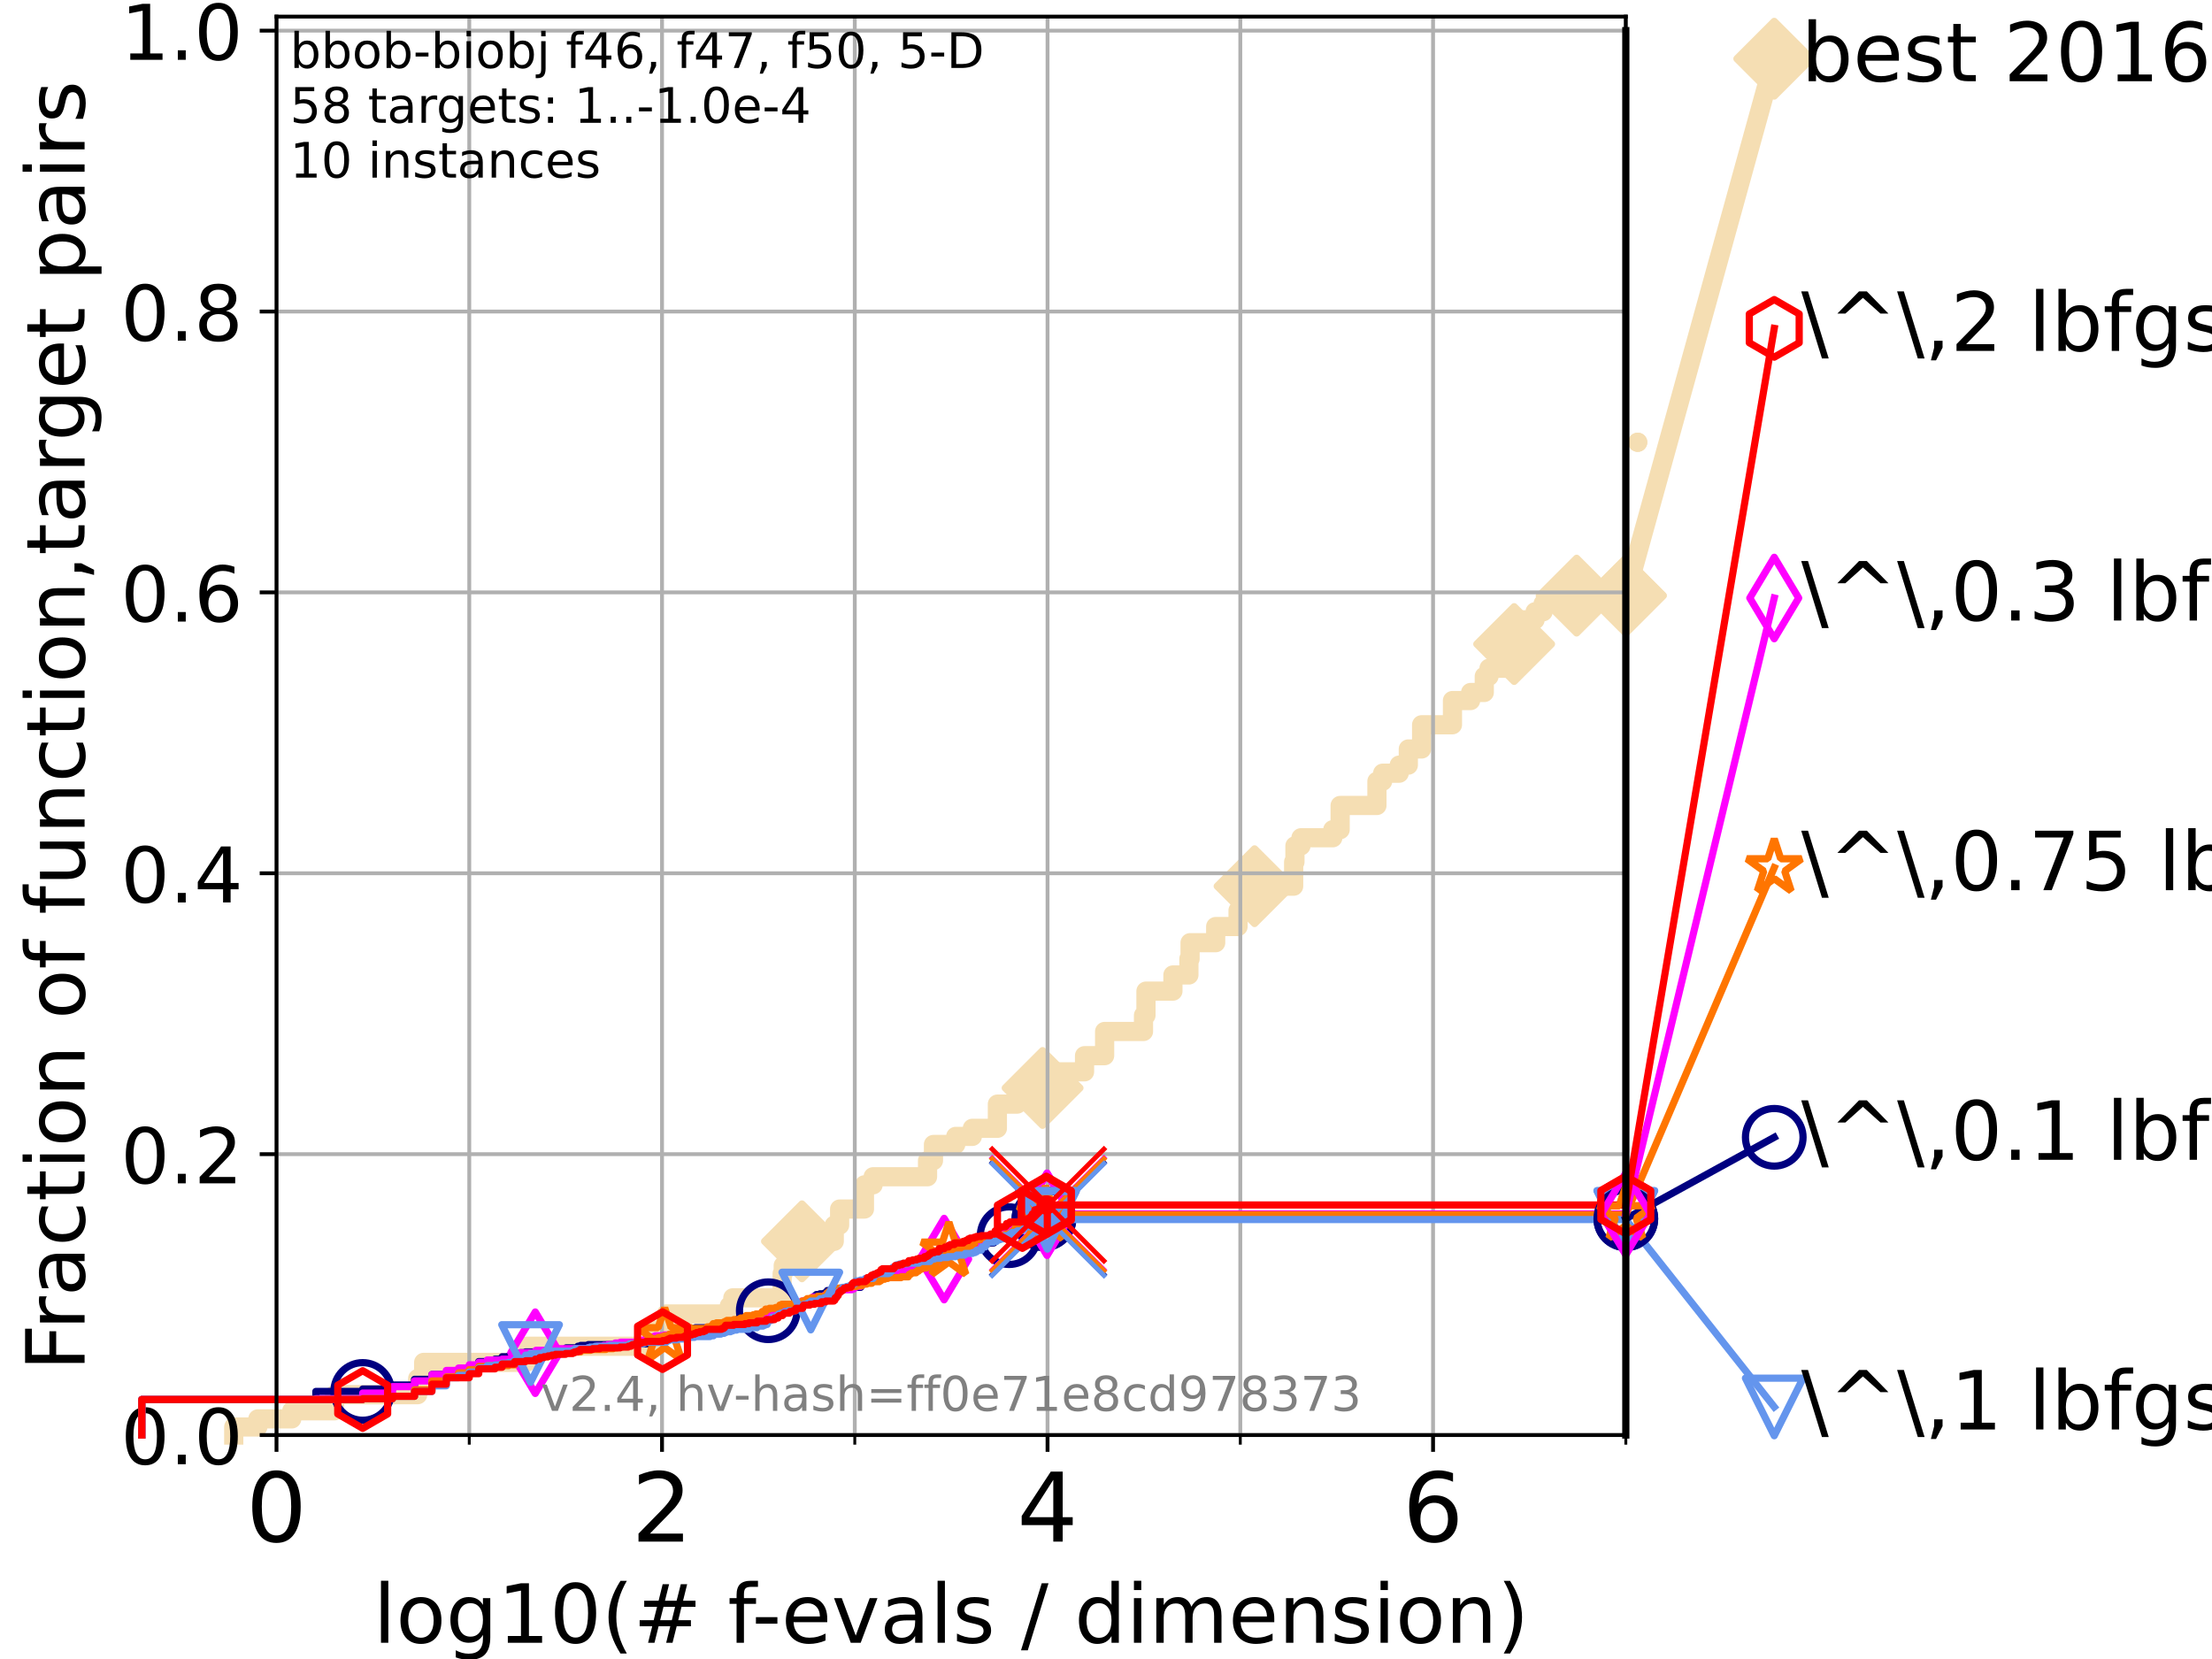 <?xml version="1.0" encoding="utf-8" standalone="no"?>
<!DOCTYPE svg PUBLIC "-//W3C//DTD SVG 1.1//EN"
  "http://www.w3.org/Graphics/SVG/1.1/DTD/svg11.dtd">
<!-- Created with matplotlib (https://matplotlib.org/) -->
<svg height="345.6pt" version="1.1" viewBox="0 0 460.8 345.6" width="460.8pt" xmlns="http://www.w3.org/2000/svg" xmlns:xlink="http://www.w3.org/1999/xlink">
 <defs>
  <style type="text/css">*{stroke-linecap:butt;stroke-linejoin:round;}</style>
 </defs>
 <g id="figure_1">
  <g id="patch_1">
   <path d="M 0 345.6 
L 460.8 345.6 
L 460.8 0 
L 0 0 
z
" style="fill:#ffffff;"/>
  </g>
  <g id="axes_1">
   <g id="patch_2">
    <path d="M 57.6 298.944 
L 338.688 298.944 
L 338.688 3.456 
L 57.6 3.456 
z
" style="fill:#ffffff;"/>
   </g>
   <g id="line2d_1">
    <path d="M 48.692 298.944 
L 48.692 297.263 
L 53.709 297.263 
L 53.709 295.581 
L 60.78 295.581 
L 60.78 293.9 
L 69.688 293.9 
L 69.688 290.537 
L 87.01 290.537 
L 87.01 287.174 
L 88.256 287.174 
L 88.256 283.811 
L 109.668 283.811 
L 109.668 280.449 
L 136.035 280.449 
L 136.035 277.086 
L 138.795 277.086 
L 138.795 273.723 
L 151.928 273.723 
L 151.928 272.042 
L 152.662 272.042 
L 152.662 270.36 
L 162.938 270.36 
L 162.938 265.316 
L 163.16 265.316 
L 163.16 263.635 
L 167.06 263.635 
L 167.06 258.591 
L 173.791 258.591 
L 173.791 255.228 
L 174.909 255.228 
L 174.909 251.865 
L 180.08 251.865 
L 180.08 246.821 
L 181.888 246.821 
L 181.888 245.139 
L 193.224 245.139 
L 193.224 241.777 
L 194.457 241.777 
L 194.457 238.414 
L 199.098 238.414 
L 199.098 236.732 
L 202.556 236.732 
L 202.556 235.051 
L 207.774 235.051 
L 207.774 230.007 
L 211.896 230.007 
L 211.896 226.644 
L 217.19 226.644 
L 217.19 223.281 
L 225.929 223.281 
L 225.929 219.919 
L 230.113 219.919 
L 230.113 214.874 
L 238.212 214.874 
L 238.212 211.512 
L 238.726 211.512 
L 238.726 206.467 
L 244.34 206.467 
L 244.34 203.105 
L 247.669 203.105 
L 247.669 199.742 
L 247.915 199.742 
L 247.915 196.379 
L 253.249 196.379 
L 253.249 193.016 
L 257.912 193.016 
L 257.912 189.653 
L 259.348 189.653 
L 259.348 186.291 
L 261.346 186.291 
L 261.346 184.609 
L 269.49 184.609 
L 269.49 179.565 
L 269.76 179.565 
L 269.76 176.202 
L 271.016 176.202 
L 271.016 174.521 
L 277.645 174.521 
L 277.645 172.84 
L 279.174 172.84 
L 279.174 167.795 
L 286.84 167.795 
L 286.84 162.751 
L 288.034 162.751 
L 288.034 161.07 
L 291.479 161.07 
L 291.479 159.388 
L 293.379 159.388 
L 293.379 156.026 
L 296.15 156.026 
L 296.15 150.981 
L 302.574 150.981 
L 302.574 145.937 
L 306.355 145.937 
L 306.355 144.256 
L 309.201 144.256 
L 309.201 140.893 
L 310.187 140.893 
L 310.187 139.212 
L 315.055 139.212 
L 315.055 134.167 
L 315.423 134.167 
L 315.423 129.123 
L 319.783 129.123 
L 319.783 127.442 
L 321.456 127.442 
L 321.456 125.761 
L 328.439 125.761 
L 328.439 124.079 
L 338.688 124.079 
" style="fill:none;stroke:#f5deb3;stroke-linecap:square;stroke-width:4;"/>
   </g>
   <g id="line2d_2">
    <defs>
     <path d="M 0 7.778 
L 7.778 0 
L 0 -7.778 
L -7.778 0 
z
" id="m57c04709e2" style="stroke:#f5deb3;stroke-linejoin:miter;stroke-width:1.5;"/>
    </defs>
    <g>
     <use style="fill:#f5deb3;stroke:#f5deb3;stroke-linejoin:miter;stroke-width:1.5;" x="167.06" xlink:href="#m57c04709e2" y="258.591"/>
     <use style="fill:#f5deb3;stroke:#f5deb3;stroke-linejoin:miter;stroke-width:1.5;" x="217.19" xlink:href="#m57c04709e2" y="226.644"/>
     <use style="fill:#f5deb3;stroke:#f5deb3;stroke-linejoin:miter;stroke-width:1.5;" x="261.346" xlink:href="#m57c04709e2" y="184.609"/>
     <use style="fill:#f5deb3;stroke:#f5deb3;stroke-linejoin:miter;stroke-width:1.5;" x="315.423" xlink:href="#m57c04709e2" y="134.167"/>
     <use style="fill:#f5deb3;stroke:#f5deb3;stroke-linejoin:miter;stroke-width:1.5;" x="328.439" xlink:href="#m57c04709e2" y="124.079"/>
     <use style="fill:#f5deb3;stroke:#f5deb3;stroke-linejoin:miter;stroke-width:1.5;" x="338.688" xlink:href="#m57c04709e2" y="124.079"/>
    </g>
   </g>
   <g id="line2d_3">
    <path style="fill:none;stroke:#f5deb3;stroke-linecap:square;stroke-width:4;"/>
    <g/>
   </g>
   <g id="line2d_4">
    <path d="M 338.688 124.079 
L 369.608 12.233 
" style="fill:none;stroke:#f5deb3;stroke-linecap:square;stroke-width:4;"/>
    <g>
     <use style="fill:#f5deb3;stroke:#f5deb3;stroke-linejoin:miter;stroke-width:1.5;" x="338.688" xlink:href="#m57c04709e2" y="124.079"/>
     <use style="fill:#f5deb3;stroke:#f5deb3;stroke-linejoin:miter;stroke-width:1.5;" x="369.608" xlink:href="#m57c04709e2" y="12.233"/>
    </g>
   </g>
   <g id="matplotlib.axis_1">
    <g id="xtick_1">
     <g id="line2d_5">
      <path clip-path="url(#pabdaec86dd)" d="M 57.6 298.944 
L 57.6 3.456 
" style="fill:none;stroke:#b0b0b0;stroke-linecap:square;stroke-width:0.8;"/>
     </g>
     <g id="line2d_6">
      <defs>
       <path d="M 0 0 
L 0 3.5 
" id="m8c655f8045" style="stroke:#000000;stroke-width:0.8;"/>
      </defs>
      <g>
       <use style="stroke:#000000;stroke-width:0.8;" x="57.6" xlink:href="#m8c655f8045" y="298.944"/>
      </g>
     </g>
     <g id="text_1">
      <!-- 0 -->
      <g transform="translate(51.237 321.141)scale(0.2 -0.2)">
       <defs>
        <path d="M 31.781 66.406 
Q 24.172 66.406 20.328 58.906 
Q 16.5 51.422 16.5 36.375 
Q 16.5 21.391 20.328 13.891 
Q 24.172 6.391 31.781 6.391 
Q 39.453 6.391 43.281 13.891 
Q 47.125 21.391 47.125 36.375 
Q 47.125 51.422 43.281 58.906 
Q 39.453 66.406 31.781 66.406 
z
M 31.781 74.219 
Q 44.047 74.219 50.516 64.516 
Q 56.984 54.828 56.984 36.375 
Q 56.984 17.969 50.516 8.266 
Q 44.047 -1.422 31.781 -1.422 
Q 19.531 -1.422 13.062 8.266 
Q 6.594 17.969 6.594 36.375 
Q 6.594 54.828 13.062 64.516 
Q 19.531 74.219 31.781 74.219 
z
" id="DejaVuSans-48"/>
       </defs>
       <use xlink:href="#DejaVuSans-48"/>
      </g>
     </g>
    </g>
    <g id="xtick_2">
     <g id="line2d_7">
      <path clip-path="url(#pabdaec86dd)" d="M 137.911 298.944 
L 137.911 3.456 
" style="fill:none;stroke:#b0b0b0;stroke-linecap:square;stroke-width:0.8;"/>
     </g>
     <g id="line2d_8">
      <g>
       <use style="stroke:#000000;stroke-width:0.8;" x="137.911" xlink:href="#m8c655f8045" y="298.944"/>
      </g>
     </g>
     <g id="text_2">
      <!-- 2 -->
      <g transform="translate(131.548 321.141)scale(0.2 -0.2)">
       <defs>
        <path d="M 19.188 8.297 
L 53.609 8.297 
L 53.609 0 
L 7.328 0 
L 7.328 8.297 
Q 12.938 14.109 22.625 23.891 
Q 32.328 33.688 34.812 36.531 
Q 39.547 41.844 41.422 45.531 
Q 43.312 49.219 43.312 52.781 
Q 43.312 58.594 39.234 62.25 
Q 35.156 65.922 28.609 65.922 
Q 23.969 65.922 18.812 64.312 
Q 13.672 62.703 7.812 59.422 
L 7.812 69.391 
Q 13.766 71.781 18.938 73 
Q 24.125 74.219 28.422 74.219 
Q 39.75 74.219 46.484 68.547 
Q 53.219 62.891 53.219 53.422 
Q 53.219 48.922 51.531 44.891 
Q 49.859 40.875 45.406 35.406 
Q 44.188 33.984 37.641 27.219 
Q 31.109 20.453 19.188 8.297 
z
" id="DejaVuSans-50"/>
       </defs>
       <use xlink:href="#DejaVuSans-50"/>
      </g>
     </g>
    </g>
    <g id="xtick_3">
     <g id="line2d_9">
      <path clip-path="url(#pabdaec86dd)" d="M 218.222 298.944 
L 218.222 3.456 
" style="fill:none;stroke:#b0b0b0;stroke-linecap:square;stroke-width:0.8;"/>
     </g>
     <g id="line2d_10">
      <g>
       <use style="stroke:#000000;stroke-width:0.8;" x="218.222" xlink:href="#m8c655f8045" y="298.944"/>
      </g>
     </g>
     <g id="text_3">
      <!-- 4 -->
      <g transform="translate(211.859 321.141)scale(0.2 -0.2)">
       <defs>
        <path d="M 37.797 64.312 
L 12.891 25.391 
L 37.797 25.391 
z
M 35.203 72.906 
L 47.609 72.906 
L 47.609 25.391 
L 58.016 25.391 
L 58.016 17.188 
L 47.609 17.188 
L 47.609 0 
L 37.797 0 
L 37.797 17.188 
L 4.891 17.188 
L 4.891 26.703 
z
" id="DejaVuSans-52"/>
       </defs>
       <use xlink:href="#DejaVuSans-52"/>
      </g>
     </g>
    </g>
    <g id="xtick_4">
     <g id="line2d_11">
      <path clip-path="url(#pabdaec86dd)" d="M 298.533 298.944 
L 298.533 3.456 
" style="fill:none;stroke:#b0b0b0;stroke-linecap:square;stroke-width:0.8;"/>
     </g>
     <g id="line2d_12">
      <g>
       <use style="stroke:#000000;stroke-width:0.8;" x="298.533" xlink:href="#m8c655f8045" y="298.944"/>
      </g>
     </g>
     <g id="text_4">
      <!-- 6 -->
      <g transform="translate(292.17 321.141)scale(0.2 -0.2)">
       <defs>
        <path d="M 33.016 40.375 
Q 26.375 40.375 22.484 35.828 
Q 18.609 31.297 18.609 23.391 
Q 18.609 15.531 22.484 10.953 
Q 26.375 6.391 33.016 6.391 
Q 39.656 6.391 43.531 10.953 
Q 47.406 15.531 47.406 23.391 
Q 47.406 31.297 43.531 35.828 
Q 39.656 40.375 33.016 40.375 
z
M 52.594 71.297 
L 52.594 62.312 
Q 48.875 64.062 45.094 64.984 
Q 41.312 65.922 37.594 65.922 
Q 27.828 65.922 22.672 59.328 
Q 17.531 52.734 16.797 39.406 
Q 19.672 43.656 24.016 45.922 
Q 28.375 48.188 33.594 48.188 
Q 44.578 48.188 50.953 41.516 
Q 57.328 34.859 57.328 23.391 
Q 57.328 12.156 50.688 5.359 
Q 44.047 -1.422 33.016 -1.422 
Q 20.359 -1.422 13.672 8.266 
Q 6.984 17.969 6.984 36.375 
Q 6.984 53.656 15.188 63.938 
Q 23.391 74.219 37.203 74.219 
Q 40.922 74.219 44.703 73.484 
Q 48.484 72.75 52.594 71.297 
z
" id="DejaVuSans-54"/>
       </defs>
       <use xlink:href="#DejaVuSans-54"/>
      </g>
     </g>
    </g>
    <g id="xtick_5">
     <g id="line2d_13">
      <path clip-path="url(#pabdaec86dd)" d="M 97.755 298.944 
L 97.755 3.456 
" style="fill:none;stroke:#b0b0b0;stroke-linecap:square;stroke-width:0.8;"/>
     </g>
     <g id="line2d_14">
      <defs>
       <path d="M 0 0 
L 0 2 
" id="mdd8d15659c" style="stroke:#000000;stroke-width:0.6;"/>
      </defs>
      <g>
       <use style="stroke:#000000;stroke-width:0.6;" x="97.755" xlink:href="#mdd8d15659c" y="298.944"/>
      </g>
     </g>
    </g>
    <g id="xtick_6">
     <g id="line2d_15">
      <path clip-path="url(#pabdaec86dd)" d="M 178.066 298.944 
L 178.066 3.456 
" style="fill:none;stroke:#b0b0b0;stroke-linecap:square;stroke-width:0.8;"/>
     </g>
     <g id="line2d_16">
      <g>
       <use style="stroke:#000000;stroke-width:0.6;" x="178.066" xlink:href="#mdd8d15659c" y="298.944"/>
      </g>
     </g>
    </g>
    <g id="xtick_7">
     <g id="line2d_17">
      <path clip-path="url(#pabdaec86dd)" d="M 258.377 298.944 
L 258.377 3.456 
" style="fill:none;stroke:#b0b0b0;stroke-linecap:square;stroke-width:0.8;"/>
     </g>
     <g id="line2d_18">
      <g>
       <use style="stroke:#000000;stroke-width:0.6;" x="258.377" xlink:href="#mdd8d15659c" y="298.944"/>
      </g>
     </g>
    </g>
    <g id="xtick_8">
     <g id="line2d_19">
      <path clip-path="url(#pabdaec86dd)" d="M 338.688 298.944 
L 338.688 3.456 
" style="fill:none;stroke:#b0b0b0;stroke-linecap:square;stroke-width:0.8;"/>
     </g>
     <g id="line2d_20">
      <g>
       <use style="stroke:#000000;stroke-width:0.6;" x="338.688" xlink:href="#mdd8d15659c" y="298.944"/>
      </g>
     </g>
    </g>
    <g id="text_5">
     <!-- log10(# f-evals / dimension) -->
     <g transform="translate(77.764 342.218)scale(0.17 -0.17)">
      <defs>
       <path d="M 9.422 75.984 
L 18.406 75.984 
L 18.406 0 
L 9.422 0 
z
" id="DejaVuSans-108"/>
       <path d="M 30.609 48.391 
Q 23.391 48.391 19.188 42.75 
Q 14.984 37.109 14.984 27.297 
Q 14.984 17.484 19.156 11.844 
Q 23.344 6.203 30.609 6.203 
Q 37.797 6.203 41.984 11.859 
Q 46.188 17.531 46.188 27.297 
Q 46.188 37.016 41.984 42.703 
Q 37.797 48.391 30.609 48.391 
z
M 30.609 56 
Q 42.328 56 49.016 48.375 
Q 55.719 40.766 55.719 27.297 
Q 55.719 13.875 49.016 6.219 
Q 42.328 -1.422 30.609 -1.422 
Q 18.844 -1.422 12.172 6.219 
Q 5.516 13.875 5.516 27.297 
Q 5.516 40.766 12.172 48.375 
Q 18.844 56 30.609 56 
z
" id="DejaVuSans-111"/>
       <path d="M 45.406 27.984 
Q 45.406 37.75 41.375 43.109 
Q 37.359 48.484 30.078 48.484 
Q 22.859 48.484 18.828 43.109 
Q 14.797 37.75 14.797 27.984 
Q 14.797 18.266 18.828 12.891 
Q 22.859 7.516 30.078 7.516 
Q 37.359 7.516 41.375 12.891 
Q 45.406 18.266 45.406 27.984 
z
M 54.391 6.781 
Q 54.391 -7.172 48.188 -13.984 
Q 42 -20.797 29.203 -20.797 
Q 24.469 -20.797 20.266 -20.094 
Q 16.062 -19.391 12.109 -17.922 
L 12.109 -9.188 
Q 16.062 -11.328 19.922 -12.344 
Q 23.781 -13.375 27.781 -13.375 
Q 36.625 -13.375 41.016 -8.766 
Q 45.406 -4.156 45.406 5.172 
L 45.406 9.625 
Q 42.625 4.781 38.281 2.391 
Q 33.938 0 27.875 0 
Q 17.828 0 11.672 7.656 
Q 5.516 15.328 5.516 27.984 
Q 5.516 40.672 11.672 48.328 
Q 17.828 56 27.875 56 
Q 33.938 56 38.281 53.609 
Q 42.625 51.219 45.406 46.391 
L 45.406 54.688 
L 54.391 54.688 
z
" id="DejaVuSans-103"/>
       <path d="M 12.406 8.297 
L 28.516 8.297 
L 28.516 63.922 
L 10.984 60.406 
L 10.984 69.391 
L 28.422 72.906 
L 38.281 72.906 
L 38.281 8.297 
L 54.391 8.297 
L 54.391 0 
L 12.406 0 
z
" id="DejaVuSans-49"/>
       <path d="M 31 75.875 
Q 24.469 64.656 21.281 53.656 
Q 18.109 42.672 18.109 31.391 
Q 18.109 20.125 21.312 9.062 
Q 24.516 -2 31 -13.188 
L 23.188 -13.188 
Q 15.875 -1.703 12.234 9.375 
Q 8.594 20.453 8.594 31.391 
Q 8.594 42.281 12.203 53.312 
Q 15.828 64.359 23.188 75.875 
z
" id="DejaVuSans-40"/>
       <path d="M 51.125 44 
L 36.922 44 
L 32.812 27.688 
L 47.125 27.688 
z
M 43.797 71.781 
L 38.719 51.516 
L 52.984 51.516 
L 58.109 71.781 
L 65.922 71.781 
L 60.891 51.516 
L 76.125 51.516 
L 76.125 44 
L 58.984 44 
L 54.984 27.688 
L 70.516 27.688 
L 70.516 20.219 
L 53.078 20.219 
L 48 0 
L 40.188 0 
L 45.219 20.219 
L 30.906 20.219 
L 25.875 0 
L 18.016 0 
L 23.094 20.219 
L 7.719 20.219 
L 7.719 27.688 
L 24.906 27.688 
L 29 44 
L 13.281 44 
L 13.281 51.516 
L 30.906 51.516 
L 35.891 71.781 
z
" id="DejaVuSans-35"/>
       <path id="DejaVuSans-32"/>
       <path d="M 37.109 75.984 
L 37.109 68.5 
L 28.516 68.5 
Q 23.688 68.5 21.797 66.547 
Q 19.922 64.594 19.922 59.516 
L 19.922 54.688 
L 34.719 54.688 
L 34.719 47.703 
L 19.922 47.703 
L 19.922 0 
L 10.891 0 
L 10.891 47.703 
L 2.297 47.703 
L 2.297 54.688 
L 10.891 54.688 
L 10.891 58.5 
Q 10.891 67.625 15.141 71.797 
Q 19.391 75.984 28.609 75.984 
z
" id="DejaVuSans-102"/>
       <path d="M 4.891 31.391 
L 31.203 31.391 
L 31.203 23.391 
L 4.891 23.391 
z
" id="DejaVuSans-45"/>
       <path d="M 56.203 29.594 
L 56.203 25.203 
L 14.891 25.203 
Q 15.484 15.922 20.484 11.062 
Q 25.484 6.203 34.422 6.203 
Q 39.594 6.203 44.453 7.469 
Q 49.312 8.734 54.109 11.281 
L 54.109 2.781 
Q 49.266 0.734 44.188 -0.344 
Q 39.109 -1.422 33.891 -1.422 
Q 20.797 -1.422 13.156 6.188 
Q 5.516 13.812 5.516 26.812 
Q 5.516 40.234 12.766 48.109 
Q 20.016 56 32.328 56 
Q 43.359 56 49.781 48.891 
Q 56.203 41.797 56.203 29.594 
z
M 47.219 32.234 
Q 47.125 39.594 43.094 43.984 
Q 39.062 48.391 32.422 48.391 
Q 24.906 48.391 20.391 44.141 
Q 15.875 39.891 15.188 32.172 
z
" id="DejaVuSans-101"/>
       <path d="M 2.984 54.688 
L 12.5 54.688 
L 29.594 8.797 
L 46.688 54.688 
L 56.203 54.688 
L 35.688 0 
L 23.484 0 
z
" id="DejaVuSans-118"/>
       <path d="M 34.281 27.484 
Q 23.391 27.484 19.188 25 
Q 14.984 22.516 14.984 16.5 
Q 14.984 11.719 18.141 8.906 
Q 21.297 6.109 26.703 6.109 
Q 34.188 6.109 38.703 11.406 
Q 43.219 16.703 43.219 25.484 
L 43.219 27.484 
z
M 52.203 31.203 
L 52.203 0 
L 43.219 0 
L 43.219 8.297 
Q 40.141 3.328 35.547 0.953 
Q 30.953 -1.422 24.312 -1.422 
Q 15.922 -1.422 10.953 3.297 
Q 6 8.016 6 15.922 
Q 6 25.141 12.172 29.828 
Q 18.359 34.516 30.609 34.516 
L 43.219 34.516 
L 43.219 35.406 
Q 43.219 41.609 39.141 45 
Q 35.062 48.391 27.688 48.391 
Q 23 48.391 18.547 47.266 
Q 14.109 46.141 10.016 43.891 
L 10.016 52.203 
Q 14.938 54.109 19.578 55.047 
Q 24.219 56 28.609 56 
Q 40.484 56 46.344 49.844 
Q 52.203 43.703 52.203 31.203 
z
" id="DejaVuSans-97"/>
       <path d="M 44.281 53.078 
L 44.281 44.578 
Q 40.484 46.531 36.375 47.5 
Q 32.281 48.484 27.875 48.484 
Q 21.188 48.484 17.844 46.438 
Q 14.5 44.391 14.5 40.281 
Q 14.5 37.156 16.891 35.375 
Q 19.281 33.594 26.516 31.984 
L 29.594 31.297 
Q 39.156 29.25 43.188 25.516 
Q 47.219 21.781 47.219 15.094 
Q 47.219 7.469 41.188 3.016 
Q 35.156 -1.422 24.609 -1.422 
Q 20.219 -1.422 15.453 -0.562 
Q 10.688 0.297 5.422 2 
L 5.422 11.281 
Q 10.406 8.688 15.234 7.391 
Q 20.062 6.109 24.812 6.109 
Q 31.156 6.109 34.562 8.281 
Q 37.984 10.453 37.984 14.406 
Q 37.984 18.062 35.516 20.016 
Q 33.062 21.969 24.703 23.781 
L 21.578 24.516 
Q 13.234 26.266 9.516 29.906 
Q 5.812 33.547 5.812 39.891 
Q 5.812 47.609 11.281 51.797 
Q 16.75 56 26.812 56 
Q 31.781 56 36.172 55.266 
Q 40.578 54.547 44.281 53.078 
z
" id="DejaVuSans-115"/>
       <path d="M 25.391 72.906 
L 33.688 72.906 
L 8.297 -9.281 
L 0 -9.281 
z
" id="DejaVuSans-47"/>
       <path d="M 45.406 46.391 
L 45.406 75.984 
L 54.391 75.984 
L 54.391 0 
L 45.406 0 
L 45.406 8.203 
Q 42.578 3.328 38.25 0.953 
Q 33.938 -1.422 27.875 -1.422 
Q 17.969 -1.422 11.734 6.484 
Q 5.516 14.406 5.516 27.297 
Q 5.516 40.188 11.734 48.094 
Q 17.969 56 27.875 56 
Q 33.938 56 38.25 53.625 
Q 42.578 51.266 45.406 46.391 
z
M 14.797 27.297 
Q 14.797 17.391 18.875 11.75 
Q 22.953 6.109 30.078 6.109 
Q 37.203 6.109 41.297 11.75 
Q 45.406 17.391 45.406 27.297 
Q 45.406 37.203 41.297 42.844 
Q 37.203 48.484 30.078 48.484 
Q 22.953 48.484 18.875 42.844 
Q 14.797 37.203 14.797 27.297 
z
" id="DejaVuSans-100"/>
       <path d="M 9.422 54.688 
L 18.406 54.688 
L 18.406 0 
L 9.422 0 
z
M 9.422 75.984 
L 18.406 75.984 
L 18.406 64.594 
L 9.422 64.594 
z
" id="DejaVuSans-105"/>
       <path d="M 52 44.188 
Q 55.375 50.25 60.062 53.125 
Q 64.75 56 71.094 56 
Q 79.641 56 84.281 50.016 
Q 88.922 44.047 88.922 33.016 
L 88.922 0 
L 79.891 0 
L 79.891 32.719 
Q 79.891 40.578 77.094 44.375 
Q 74.312 48.188 68.609 48.188 
Q 61.625 48.188 57.562 43.547 
Q 53.516 38.922 53.516 30.906 
L 53.516 0 
L 44.484 0 
L 44.484 32.719 
Q 44.484 40.625 41.703 44.406 
Q 38.922 48.188 33.109 48.188 
Q 26.219 48.188 22.156 43.531 
Q 18.109 38.875 18.109 30.906 
L 18.109 0 
L 9.078 0 
L 9.078 54.688 
L 18.109 54.688 
L 18.109 46.188 
Q 21.188 51.219 25.484 53.609 
Q 29.781 56 35.688 56 
Q 41.656 56 45.828 52.969 
Q 50 49.953 52 44.188 
z
" id="DejaVuSans-109"/>
       <path d="M 54.891 33.016 
L 54.891 0 
L 45.906 0 
L 45.906 32.719 
Q 45.906 40.484 42.875 44.328 
Q 39.844 48.188 33.797 48.188 
Q 26.516 48.188 22.312 43.547 
Q 18.109 38.922 18.109 30.906 
L 18.109 0 
L 9.078 0 
L 9.078 54.688 
L 18.109 54.688 
L 18.109 46.188 
Q 21.344 51.125 25.703 53.562 
Q 30.078 56 35.797 56 
Q 45.219 56 50.047 50.172 
Q 54.891 44.344 54.891 33.016 
z
" id="DejaVuSans-110"/>
       <path d="M 8.016 75.875 
L 15.828 75.875 
Q 23.141 64.359 26.781 53.312 
Q 30.422 42.281 30.422 31.391 
Q 30.422 20.453 26.781 9.375 
Q 23.141 -1.703 15.828 -13.188 
L 8.016 -13.188 
Q 14.5 -2 17.703 9.062 
Q 20.906 20.125 20.906 31.391 
Q 20.906 42.672 17.703 53.656 
Q 14.5 64.656 8.016 75.875 
z
" id="DejaVuSans-41"/>
      </defs>
      <use xlink:href="#DejaVuSans-108"/>
      <use x="27.783" xlink:href="#DejaVuSans-111"/>
      <use x="88.965" xlink:href="#DejaVuSans-103"/>
      <use x="152.441" xlink:href="#DejaVuSans-49"/>
      <use x="216.064" xlink:href="#DejaVuSans-48"/>
      <use x="279.688" xlink:href="#DejaVuSans-40"/>
      <use x="318.701" xlink:href="#DejaVuSans-35"/>
      <use x="402.49" xlink:href="#DejaVuSans-32"/>
      <use x="434.277" xlink:href="#DejaVuSans-102"/>
      <use x="463.982" xlink:href="#DejaVuSans-45"/>
      <use x="500.066" xlink:href="#DejaVuSans-101"/>
      <use x="561.59" xlink:href="#DejaVuSans-118"/>
      <use x="620.77" xlink:href="#DejaVuSans-97"/>
      <use x="682.049" xlink:href="#DejaVuSans-108"/>
      <use x="709.832" xlink:href="#DejaVuSans-115"/>
      <use x="761.932" xlink:href="#DejaVuSans-32"/>
      <use x="793.719" xlink:href="#DejaVuSans-47"/>
      <use x="827.41" xlink:href="#DejaVuSans-32"/>
      <use x="859.197" xlink:href="#DejaVuSans-100"/>
      <use x="922.674" xlink:href="#DejaVuSans-105"/>
      <use x="950.457" xlink:href="#DejaVuSans-109"/>
      <use x="1047.869" xlink:href="#DejaVuSans-101"/>
      <use x="1109.393" xlink:href="#DejaVuSans-110"/>
      <use x="1172.771" xlink:href="#DejaVuSans-115"/>
      <use x="1224.871" xlink:href="#DejaVuSans-105"/>
      <use x="1252.654" xlink:href="#DejaVuSans-111"/>
      <use x="1313.836" xlink:href="#DejaVuSans-110"/>
      <use x="1377.215" xlink:href="#DejaVuSans-41"/>
     </g>
    </g>
   </g>
   <g id="matplotlib.axis_2">
    <g id="ytick_1">
     <g id="line2d_21">
      <path clip-path="url(#pabdaec86dd)" d="M 57.6 298.944 
L 338.688 298.944 
" style="fill:none;stroke:#b0b0b0;stroke-linecap:square;stroke-width:0.8;"/>
     </g>
     <g id="line2d_22">
      <defs>
       <path d="M 0 0 
L -3.5 0 
" id="m236b6b26d2" style="stroke:#000000;stroke-width:0.8;"/>
      </defs>
      <g>
       <use style="stroke:#000000;stroke-width:0.8;" x="57.6" xlink:href="#m236b6b26d2" y="298.944"/>
      </g>
     </g>
     <g id="text_6">
      <!-- 0.0 -->
      <g transform="translate(25.155 305.023)scale(0.16 -0.16)">
       <defs>
        <path d="M 10.688 12.406 
L 21 12.406 
L 21 0 
L 10.688 0 
z
" id="DejaVuSans-46"/>
       </defs>
       <use xlink:href="#DejaVuSans-48"/>
       <use x="63.623" xlink:href="#DejaVuSans-46"/>
       <use x="95.41" xlink:href="#DejaVuSans-48"/>
      </g>
     </g>
    </g>
    <g id="ytick_2">
     <g id="line2d_23">
      <path clip-path="url(#pabdaec86dd)" d="M 57.6 240.432 
L 338.688 240.432 
" style="fill:none;stroke:#b0b0b0;stroke-linecap:square;stroke-width:0.8;"/>
     </g>
     <g id="line2d_24">
      <g>
       <use style="stroke:#000000;stroke-width:0.8;" x="57.6" xlink:href="#m236b6b26d2" y="240.432"/>
      </g>
     </g>
     <g id="text_7">
      <!-- 0.2 -->
      <g transform="translate(25.155 246.51)scale(0.16 -0.16)">
       <use xlink:href="#DejaVuSans-48"/>
       <use x="63.623" xlink:href="#DejaVuSans-46"/>
       <use x="95.41" xlink:href="#DejaVuSans-50"/>
      </g>
     </g>
    </g>
    <g id="ytick_3">
     <g id="line2d_25">
      <path clip-path="url(#pabdaec86dd)" d="M 57.6 181.919 
L 338.688 181.919 
" style="fill:none;stroke:#b0b0b0;stroke-linecap:square;stroke-width:0.8;"/>
     </g>
     <g id="line2d_26">
      <g>
       <use style="stroke:#000000;stroke-width:0.8;" x="57.6" xlink:href="#m236b6b26d2" y="181.919"/>
      </g>
     </g>
     <g id="text_8">
      <!-- 0.4 -->
      <g transform="translate(25.155 187.998)scale(0.16 -0.16)">
       <use xlink:href="#DejaVuSans-48"/>
       <use x="63.623" xlink:href="#DejaVuSans-46"/>
       <use x="95.41" xlink:href="#DejaVuSans-52"/>
      </g>
     </g>
    </g>
    <g id="ytick_4">
     <g id="line2d_27">
      <path clip-path="url(#pabdaec86dd)" d="M 57.6 123.407 
L 338.688 123.407 
" style="fill:none;stroke:#b0b0b0;stroke-linecap:square;stroke-width:0.8;"/>
     </g>
     <g id="line2d_28">
      <g>
       <use style="stroke:#000000;stroke-width:0.8;" x="57.6" xlink:href="#m236b6b26d2" y="123.407"/>
      </g>
     </g>
     <g id="text_9">
      <!-- 0.6 -->
      <g transform="translate(25.155 129.485)scale(0.16 -0.16)">
       <use xlink:href="#DejaVuSans-48"/>
       <use x="63.623" xlink:href="#DejaVuSans-46"/>
       <use x="95.41" xlink:href="#DejaVuSans-54"/>
      </g>
     </g>
    </g>
    <g id="ytick_5">
     <g id="line2d_29">
      <path clip-path="url(#pabdaec86dd)" d="M 57.6 64.894 
L 338.688 64.894 
" style="fill:none;stroke:#b0b0b0;stroke-linecap:square;stroke-width:0.8;"/>
     </g>
     <g id="line2d_30">
      <g>
       <use style="stroke:#000000;stroke-width:0.8;" x="57.6" xlink:href="#m236b6b26d2" y="64.894"/>
      </g>
     </g>
     <g id="text_10">
      <!-- 0.8 -->
      <g transform="translate(25.155 70.973)scale(0.16 -0.16)">
       <defs>
        <path d="M 31.781 34.625 
Q 24.75 34.625 20.719 30.859 
Q 16.703 27.094 16.703 20.516 
Q 16.703 13.922 20.719 10.156 
Q 24.75 6.391 31.781 6.391 
Q 38.812 6.391 42.859 10.172 
Q 46.922 13.969 46.922 20.516 
Q 46.922 27.094 42.891 30.859 
Q 38.875 34.625 31.781 34.625 
z
M 21.922 38.812 
Q 15.578 40.375 12.031 44.719 
Q 8.5 49.078 8.5 55.328 
Q 8.5 64.062 14.719 69.141 
Q 20.953 74.219 31.781 74.219 
Q 42.672 74.219 48.875 69.141 
Q 55.078 64.062 55.078 55.328 
Q 55.078 49.078 51.531 44.719 
Q 48 40.375 41.703 38.812 
Q 48.828 37.156 52.797 32.312 
Q 56.781 27.484 56.781 20.516 
Q 56.781 9.906 50.312 4.234 
Q 43.844 -1.422 31.781 -1.422 
Q 19.734 -1.422 13.25 4.234 
Q 6.781 9.906 6.781 20.516 
Q 6.781 27.484 10.781 32.312 
Q 14.797 37.156 21.922 38.812 
z
M 18.312 54.391 
Q 18.312 48.734 21.844 45.562 
Q 25.391 42.391 31.781 42.391 
Q 38.141 42.391 41.719 45.562 
Q 45.312 48.734 45.312 54.391 
Q 45.312 60.062 41.719 63.234 
Q 38.141 66.406 31.781 66.406 
Q 25.391 66.406 21.844 63.234 
Q 18.312 60.062 18.312 54.391 
z
" id="DejaVuSans-56"/>
       </defs>
       <use xlink:href="#DejaVuSans-48"/>
       <use x="63.623" xlink:href="#DejaVuSans-46"/>
       <use x="95.41" xlink:href="#DejaVuSans-56"/>
      </g>
     </g>
    </g>
    <g id="ytick_6">
     <g id="line2d_31">
      <path clip-path="url(#pabdaec86dd)" d="M 57.6 6.382 
L 338.688 6.382 
" style="fill:none;stroke:#b0b0b0;stroke-linecap:square;stroke-width:0.8;"/>
     </g>
     <g id="line2d_32">
      <g>
       <use style="stroke:#000000;stroke-width:0.8;" x="57.6" xlink:href="#m236b6b26d2" y="6.382"/>
      </g>
     </g>
     <g id="text_11">
      <!-- 1.0 -->
      <g transform="translate(25.155 12.46)scale(0.16 -0.16)">
       <use xlink:href="#DejaVuSans-49"/>
       <use x="63.623" xlink:href="#DejaVuSans-46"/>
       <use x="95.41" xlink:href="#DejaVuSans-48"/>
      </g>
     </g>
    </g>
    <g id="text_12">
     <!-- Fraction of function,target pairs -->
     <g transform="translate(17.62 285.585)rotate(-90)scale(0.17 -0.17)">
      <defs>
       <path d="M 9.812 72.906 
L 51.703 72.906 
L 51.703 64.594 
L 19.672 64.594 
L 19.672 43.109 
L 48.578 43.109 
L 48.578 34.812 
L 19.672 34.812 
L 19.672 0 
L 9.812 0 
z
" id="DejaVuSans-70"/>
       <path d="M 41.109 46.297 
Q 39.594 47.172 37.812 47.578 
Q 36.031 48 33.891 48 
Q 26.266 48 22.188 43.047 
Q 18.109 38.094 18.109 28.812 
L 18.109 0 
L 9.078 0 
L 9.078 54.688 
L 18.109 54.688 
L 18.109 46.188 
Q 20.953 51.172 25.484 53.578 
Q 30.031 56 36.531 56 
Q 37.453 56 38.578 55.875 
Q 39.703 55.766 41.062 55.516 
z
" id="DejaVuSans-114"/>
       <path d="M 48.781 52.594 
L 48.781 44.188 
Q 44.969 46.297 41.141 47.344 
Q 37.312 48.391 33.406 48.391 
Q 24.656 48.391 19.812 42.844 
Q 14.984 37.312 14.984 27.297 
Q 14.984 17.281 19.812 11.734 
Q 24.656 6.203 33.406 6.203 
Q 37.312 6.203 41.141 7.25 
Q 44.969 8.297 48.781 10.406 
L 48.781 2.094 
Q 45.016 0.344 40.984 -0.531 
Q 36.969 -1.422 32.422 -1.422 
Q 20.062 -1.422 12.781 6.344 
Q 5.516 14.109 5.516 27.297 
Q 5.516 40.672 12.859 48.328 
Q 20.219 56 33.016 56 
Q 37.156 56 41.109 55.141 
Q 45.062 54.297 48.781 52.594 
z
" id="DejaVuSans-99"/>
       <path d="M 18.312 70.219 
L 18.312 54.688 
L 36.812 54.688 
L 36.812 47.703 
L 18.312 47.703 
L 18.312 18.016 
Q 18.312 11.328 20.141 9.422 
Q 21.969 7.516 27.594 7.516 
L 36.812 7.516 
L 36.812 0 
L 27.594 0 
Q 17.188 0 13.234 3.875 
Q 9.281 7.766 9.281 18.016 
L 9.281 47.703 
L 2.688 47.703 
L 2.688 54.688 
L 9.281 54.688 
L 9.281 70.219 
z
" id="DejaVuSans-116"/>
       <path d="M 8.5 21.578 
L 8.5 54.688 
L 17.484 54.688 
L 17.484 21.922 
Q 17.484 14.156 20.5 10.266 
Q 23.531 6.391 29.594 6.391 
Q 36.859 6.391 41.078 11.031 
Q 45.312 15.672 45.312 23.688 
L 45.312 54.688 
L 54.297 54.688 
L 54.297 0 
L 45.312 0 
L 45.312 8.406 
Q 42.047 3.422 37.719 1 
Q 33.406 -1.422 27.688 -1.422 
Q 18.266 -1.422 13.375 4.438 
Q 8.5 10.297 8.5 21.578 
z
M 31.109 56 
z
" id="DejaVuSans-117"/>
       <path d="M 11.719 12.406 
L 22.016 12.406 
L 22.016 4 
L 14.016 -11.625 
L 7.719 -11.625 
L 11.719 4 
z
" id="DejaVuSans-44"/>
       <path d="M 18.109 8.203 
L 18.109 -20.797 
L 9.078 -20.797 
L 9.078 54.688 
L 18.109 54.688 
L 18.109 46.391 
Q 20.953 51.266 25.266 53.625 
Q 29.594 56 35.594 56 
Q 45.562 56 51.781 48.094 
Q 58.016 40.188 58.016 27.297 
Q 58.016 14.406 51.781 6.484 
Q 45.562 -1.422 35.594 -1.422 
Q 29.594 -1.422 25.266 0.953 
Q 20.953 3.328 18.109 8.203 
z
M 48.688 27.297 
Q 48.688 37.203 44.609 42.844 
Q 40.531 48.484 33.406 48.484 
Q 26.266 48.484 22.188 42.844 
Q 18.109 37.203 18.109 27.297 
Q 18.109 17.391 22.188 11.75 
Q 26.266 6.109 33.406 6.109 
Q 40.531 6.109 44.609 11.75 
Q 48.688 17.391 48.688 27.297 
z
" id="DejaVuSans-112"/>
      </defs>
      <use xlink:href="#DejaVuSans-70"/>
      <use x="50.27" xlink:href="#DejaVuSans-114"/>
      <use x="91.383" xlink:href="#DejaVuSans-97"/>
      <use x="152.662" xlink:href="#DejaVuSans-99"/>
      <use x="207.643" xlink:href="#DejaVuSans-116"/>
      <use x="246.852" xlink:href="#DejaVuSans-105"/>
      <use x="274.635" xlink:href="#DejaVuSans-111"/>
      <use x="335.816" xlink:href="#DejaVuSans-110"/>
      <use x="399.195" xlink:href="#DejaVuSans-32"/>
      <use x="430.982" xlink:href="#DejaVuSans-111"/>
      <use x="492.164" xlink:href="#DejaVuSans-102"/>
      <use x="527.369" xlink:href="#DejaVuSans-32"/>
      <use x="559.156" xlink:href="#DejaVuSans-102"/>
      <use x="594.361" xlink:href="#DejaVuSans-117"/>
      <use x="657.74" xlink:href="#DejaVuSans-110"/>
      <use x="721.119" xlink:href="#DejaVuSans-99"/>
      <use x="776.1" xlink:href="#DejaVuSans-116"/>
      <use x="815.309" xlink:href="#DejaVuSans-105"/>
      <use x="843.092" xlink:href="#DejaVuSans-111"/>
      <use x="904.273" xlink:href="#DejaVuSans-110"/>
      <use x="967.652" xlink:href="#DejaVuSans-44"/>
      <use x="999.439" xlink:href="#DejaVuSans-116"/>
      <use x="1038.648" xlink:href="#DejaVuSans-97"/>
      <use x="1099.928" xlink:href="#DejaVuSans-114"/>
      <use x="1139.291" xlink:href="#DejaVuSans-103"/>
      <use x="1202.768" xlink:href="#DejaVuSans-101"/>
      <use x="1264.291" xlink:href="#DejaVuSans-116"/>
      <use x="1303.5" xlink:href="#DejaVuSans-32"/>
      <use x="1335.287" xlink:href="#DejaVuSans-112"/>
      <use x="1398.764" xlink:href="#DejaVuSans-97"/>
      <use x="1460.043" xlink:href="#DejaVuSans-105"/>
      <use x="1487.826" xlink:href="#DejaVuSans-114"/>
      <use x="1528.939" xlink:href="#DejaVuSans-115"/>
     </g>
    </g>
   </g>
   <g id="line2d_33">
    <defs>
     <path d="M 0 1.5 
C 0.398 1.5 0.779 1.342 1.061 1.061 
C 1.342 0.779 1.5 0.398 1.5 0 
C 1.5 -0.398 1.342 -0.779 1.061 -1.061 
C 0.779 -1.342 0.398 -1.5 0 -1.5 
C -0.398 -1.5 -0.779 -1.342 -1.061 -1.061 
C -1.342 -0.779 -1.5 -0.398 -1.5 0 
C -1.5 0.398 -1.342 0.779 -1.061 1.061 
C -0.779 1.342 -0.398 1.5 0 1.5 
z
" id="mdf86baa399" style="stroke:#f5deb3;"/>
    </defs>
    <g>
     <use style="fill:#f5deb3;stroke:#f5deb3;" x="341.165" xlink:href="#mdf86baa399" y="92.133"/>
     <use style="fill:#f5deb3;stroke:#f5deb3;" x="341.165" xlink:href="#mdf86baa399" y="92.133"/>
    </g>
   </g>
   <g id="line2d_34">
    <defs>
     <path d="M 0 1.5 
C 0.398 1.5 0.779 1.342 1.061 1.061 
C 1.342 0.779 1.5 0.398 1.5 0 
C 1.5 -0.398 1.342 -0.779 1.061 -1.061 
C 0.779 -1.342 0.398 -1.5 0 -1.5 
C -0.398 -1.5 -0.779 -1.342 -1.061 -1.061 
C -1.342 -0.779 -1.5 -0.398 -1.5 0 
C -1.5 0.398 -1.342 0.779 -1.061 1.061 
C -0.779 1.342 -0.398 1.5 0 1.5 
z
" id="m4f8cb94c80" style="stroke:#000080;"/>
    </defs>
    <g>
     <use style="fill:#000080;stroke:#000080;" x="217.478" xlink:href="#m4f8cb94c80" y="253.883"/>
     <use style="fill:#000080;stroke:#000080;" x="217.478" xlink:href="#m4f8cb94c80" y="253.883"/>
    </g>
   </g>
   <g id="line2d_35">
    <path d="M 29.533 298.944 
L 29.533 291.546 
L 65.797 291.546 
L 65.797 289.864 
L 75.556 289.864 
L 75.556 289.36 
L 81.776 289.36 
L 81.776 288.519 
L 86.351 288.519 
L 86.351 287.342 
L 89.973 287.342 
L 89.973 286.334 
L 92.969 286.334 
L 92.969 285.997 
L 95.526 285.997 
L 95.526 285.493 
L 97.755 285.493 
L 97.755 284.652 
L 99.732 284.652 
L 99.732 283.643 
L 101.507 283.643 
L 101.507 283.475 
L 103.118 283.475 
L 103.118 283.139 
L 104.592 283.139 
L 104.592 282.634 
L 105.952 282.634 
L 105.952 282.466 
L 107.213 282.466 
L 107.213 282.298 
L 108.389 282.298 
L 108.389 281.794 
L 109.491 281.794 
L 109.491 281.626 
L 115.077 281.626 
L 115.077 281.458 
L 116.443 281.458 
L 116.443 281.289 
L 117.931 281.289 
L 117.931 280.785 
L 120.287 280.785 
L 120.382 280.449 
L 120.945 280.449 
L 120.945 280.281 
L 122.531 280.281 
L 122.531 280.112 
L 130.559 280.112 
L 130.559 279.944 
L 135.077 279.944 
L 135.077 279.776 
L 135.996 279.776 
L 135.996 279.608 
L 137.771 279.608 
L 137.806 279.272 
L 138.828 279.272 
L 138.828 279.104 
L 139.221 279.104 
L 139.221 278.935 
L 139.382 278.935 
L 139.382 278.767 
L 139.98 278.767 
L 139.98 278.599 
L 140.708 278.599 
L 140.738 278.263 
L 141.061 278.263 
L 141.061 278.095 
L 141.407 278.095 
L 141.436 277.758 
L 141.941 277.758 
L 141.941 277.59 
L 142.593 277.59 
L 142.593 277.422 
L 142.726 277.422 
L 142.726 277.254 
L 143.222 277.254 
L 143.222 277.086 
L 143.804 277.086 
L 143.804 276.918 
L 144.246 276.918 
L 144.246 276.75 
L 144.865 276.75 
L 144.865 276.581 
L 148.219 276.581 
L 148.297 276.245 
L 149.841 276.245 
L 149.841 276.077 
L 151.756 276.077 
L 151.756 275.909 
L 152.314 275.909 
L 152.314 275.741 
L 153.323 275.741 
L 153.323 275.404 
L 153.595 275.404 
L 153.595 275.236 
L 153.75 275.236 
L 153.778 274.732 
L 154.735 274.732 
L 154.735 274.564 
L 155.502 274.564 
L 155.502 274.396 
L 157.209 274.396 
L 157.312 274.059 
L 159.263 274.059 
L 159.263 273.723 
L 159.808 273.723 
L 159.808 273.555 
L 159.996 273.555 
L 160.045 273.051 
L 160.48 273.051 
L 160.48 272.882 
L 160.623 272.882 
L 160.623 272.714 
L 163.356 272.714 
L 163.356 272.546 
L 163.717 272.546 
L 163.717 272.378 
L 164.009 272.378 
L 164.009 272.21 
L 164.211 272.21 
L 164.211 272.042 
L 164.326 272.042 
L 164.326 271.874 
L 166.548 271.874 
L 166.548 271.537 
L 167.171 271.537 
L 167.171 271.369 
L 167.404 271.369 
L 167.404 271.033 
L 167.779 271.033 
L 167.779 270.865 
L 168.184 270.865 
L 168.184 270.697 
L 169.274 270.697 
L 169.274 270.528 
L 169.423 270.528 
L 169.423 270.36 
L 169.537 270.36 
L 169.617 270.024 
L 170.036 270.024 
L 170.036 269.688 
L 170.804 269.688 
L 170.804 269.52 
L 171.761 269.52 
L 171.761 269.351 
L 172.167 269.351 
L 172.24 269.015 
L 172.337 269.015 
L 172.337 268.847 
L 173.572 268.847 
L 173.572 268.679 
L 173.88 268.679 
L 173.88 268.511 
L 174.963 268.511 
L 174.963 268.343 
L 177.227 268.343 
L 177.227 268.175 
L 179.285 268.175 
L 179.289 267.838 
L 179.489 267.838 
L 179.598 267.334 
L 180.428 267.334 
L 180.428 267.166 
L 181.307 267.166 
L 181.307 266.829 
L 181.705 266.829 
L 181.781 266.325 
L 182.061 266.325 
L 182.061 265.989 
L 182.295 265.989 
L 182.344 265.652 
L 183.003 265.652 
L 183.003 265.484 
L 183.884 265.484 
L 183.904 265.148 
L 184.056 265.148 
L 184.056 264.98 
L 184.64 264.98 
L 184.64 264.812 
L 184.849 264.812 
L 184.849 264.644 
L 185.058 264.644 
L 185.058 264.475 
L 186.662 264.475 
L 186.73 263.971 
L 186.804 263.971 
L 186.804 263.635 
L 187.455 263.635 
L 187.455 263.467 
L 189.949 263.467 
L 189.949 263.298 
L 190.076 263.298 
L 190.076 263.13 
L 190.737 263.13 
L 190.737 262.794 
L 191.364 262.794 
L 191.364 262.626 
L 192.087 262.626 
L 192.135 262.29 
L 192.392 262.29 
L 192.392 262.121 
L 194.043 262.121 
L 194.117 261.785 
L 195.592 261.785 
L 195.592 261.617 
L 197.539 261.617 
L 197.605 260.945 
L 198.82 260.945 
L 198.82 260.776 
L 200.064 260.776 
L 200.064 260.608 
L 201.656 260.608 
L 201.656 260.44 
L 202.137 260.44 
L 202.137 260.104 
L 202.473 260.104 
L 202.473 259.936 
L 203.701 259.936 
L 203.701 259.768 
L 204.631 259.768 
L 204.631 259.599 
L 204.813 259.599 
L 204.813 259.431 
L 205.156 259.431 
L 205.166 259.095 
L 205.803 259.095 
L 205.803 258.927 
L 207.028 258.927 
L 207.028 258.759 
L 207.232 258.759 
L 207.25 258.422 
L 207.605 258.422 
L 207.605 258.086 
L 208.413 258.086 
L 208.413 257.75 
L 209.962 257.75 
L 209.962 257.582 
L 210.149 257.582 
L 210.217 257.077 
L 210.566 257.077 
L 210.567 256.741 
L 212.082 256.741 
L 212.082 256.573 
L 212.204 256.573 
L 212.204 256.237 
L 212.318 256.237 
L 212.318 256.068 
L 212.444 256.068 
L 212.444 255.9 
L 212.88 255.9 
L 212.88 255.732 
L 213.232 255.732 
L 213.232 255.564 
L 214.245 255.564 
L 214.245 255.396 
L 215.475 255.396 
L 215.493 255.06 
L 216.545 255.06 
L 216.545 254.892 
L 216.861 254.892 
L 216.879 254.387 
L 217.478 254.387 
L 217.478 253.883 
L 338.688 253.883 
L 338.688 253.883 
" style="fill:none;stroke:#000080;stroke-linecap:square;stroke-width:1.5;"/>
   </g>
   <g id="line2d_36">
    <defs>
     <path d="M 0 6 
C 1.591 6 3.117 5.368 4.243 4.243 
C 5.368 3.117 6 1.591 6 0 
C 6 -1.591 5.368 -3.117 4.243 -4.243 
C 3.117 -5.368 1.591 -6 0 -6 
C -1.591 -6 -3.117 -5.368 -4.243 -4.243 
C -5.368 -3.117 -6 -1.591 -6 0 
C -6 1.591 -5.368 3.117 -4.243 4.243 
C -3.117 5.368 -1.591 6 0 6 
z
" id="m6718ec3210" style="stroke:#000080;stroke-width:1.5;"/>
    </defs>
    <g>
     <use style="fill-opacity:0;stroke:#000080;stroke-width:1.5;" x="75.556" xlink:href="#m6718ec3210" y="289.864"/>
     <use style="fill-opacity:0;stroke:#000080;stroke-width:1.5;" x="160.045" xlink:href="#m6718ec3210" y="273.051"/>
     <use style="fill-opacity:0;stroke:#000080;stroke-width:1.5;" x="210.217" xlink:href="#m6718ec3210" y="257.414"/>
     <use style="fill-opacity:0;stroke:#000080;stroke-width:1.5;" x="217.478" xlink:href="#m6718ec3210" y="253.883"/>
     <use style="fill-opacity:0;stroke:#000080;stroke-width:1.5;" x="217.478" xlink:href="#m6718ec3210" y="253.883"/>
     <use style="fill-opacity:0;stroke:#000080;stroke-width:1.5;" x="338.688" xlink:href="#m6718ec3210" y="253.883"/>
    </g>
   </g>
   <g id="line2d_37">
    <path style="fill:none;stroke:#000080;stroke-linecap:square;stroke-width:1.5;"/>
    <g/>
   </g>
   <g id="line2d_38">
    <path clip-path="url(#pabdaec86dd)" d="M 218.328 253.883 
" style="fill:none;stroke:#000080;stroke-linecap:square;stroke-width:1.5;"/>
    <defs>
     <path d="M -12 12 
L 12 -12 
M -12 -12 
L 12 12 
" id="mfc9870c9fa" style="stroke:#000080;"/>
    </defs>
    <g clip-path="url(#pabdaec86dd)">
     <use style="fill:#000080;stroke:#000080;" x="218.328" xlink:href="#mfc9870c9fa" y="253.883"/>
    </g>
   </g>
   <g id="line2d_39">
    <defs>
     <path d="M 0 1.5 
C 0.398 1.5 0.779 1.342 1.061 1.061 
C 1.342 0.779 1.5 0.398 1.5 0 
C 1.5 -0.398 1.342 -0.779 1.061 -1.061 
C 0.779 -1.342 0.398 -1.5 0 -1.5 
C -0.398 -1.5 -0.779 -1.342 -1.061 -1.061 
C -1.342 -0.779 -1.5 -0.398 -1.5 0 
C -1.5 0.398 -1.342 0.779 -1.061 1.061 
C -0.779 1.342 -0.398 1.5 0 1.5 
z
" id="m78fce8a16d" style="stroke:#ff00ff;"/>
    </defs>
    <g>
     <use style="fill:#ff00ff;stroke:#ff00ff;" x="218.124" xlink:href="#m78fce8a16d" y="252.874"/>
     <use style="fill:#ff00ff;stroke:#ff00ff;" x="218.124" xlink:href="#m78fce8a16d" y="252.874"/>
    </g>
   </g>
   <g id="line2d_40">
    <path d="M 29.533 298.944 
L 29.533 291.546 
L 65.797 291.546 
L 65.797 291.378 
L 75.556 291.378 
L 75.556 290.201 
L 81.776 290.201 
L 81.776 288.856 
L 86.351 288.856 
L 86.351 287.679 
L 89.973 287.679 
L 89.973 286.334 
L 92.969 286.334 
L 92.969 285.493 
L 95.526 285.493 
L 95.526 284.988 
L 97.755 284.988 
L 97.755 284.316 
L 99.732 284.316 
L 99.732 283.811 
L 101.507 283.811 
L 101.507 283.307 
L 104.592 283.307 
L 104.592 283.139 
L 107.213 283.139 
L 107.213 282.466 
L 108.389 282.466 
L 108.389 281.794 
L 111.506 281.794 
L 111.506 281.458 
L 111.663 281.458 
L 111.663 281.289 
L 115.077 281.289 
L 115.077 281.121 
L 115.835 281.121 
L 115.835 280.953 
L 122.531 280.953 
L 122.531 280.785 
L 123.985 280.785 
L 123.985 280.617 
L 124.444 280.617 
L 124.444 280.449 
L 125.753 280.449 
L 125.753 280.281 
L 126.64 280.281 
L 126.64 280.112 
L 128.169 280.112 
L 128.169 279.776 
L 129.233 279.776 
L 129.233 279.608 
L 132.987 279.608 
L 132.987 279.44 
L 134.063 279.44 
L 134.063 279.104 
L 135.036 279.104 
L 135.036 278.935 
L 135.281 278.935 
L 135.281 278.767 
L 135.8 278.767 
L 135.8 278.599 
L 136.035 278.599 
L 136.035 278.431 
L 136.495 278.431 
L 136.495 278.263 
L 138.426 278.263 
L 138.426 278.095 
L 140.135 278.095 
L 140.135 277.927 
L 140.679 277.927 
L 140.679 277.758 
L 142.107 277.758 
L 142.107 277.59 
L 143.196 277.59 
L 143.196 277.422 
L 143.952 277.422 
L 143.952 277.254 
L 144.246 277.254 
L 144.246 277.086 
L 146.854 277.086 
L 146.854 276.918 
L 147.809 276.918 
L 147.809 276.75 
L 148.316 276.75 
L 148.316 276.581 
L 150.138 276.581 
L 150.138 276.413 
L 150.783 276.413 
L 150.783 276.245 
L 151.582 276.245 
L 151.582 275.909 
L 151.944 275.909 
L 152.037 275.573 
L 153.764 275.573 
L 153.764 275.404 
L 154.181 275.404 
L 154.181 275.236 
L 155.361 275.236 
L 155.361 275.068 
L 155.527 275.068 
L 155.527 274.9 
L 156.527 274.9 
L 156.527 274.732 
L 158.119 274.732 
L 158.119 274.564 
L 158.347 274.564 
L 158.347 274.396 
L 158.994 274.396 
L 158.994 274.228 
L 159.334 274.228 
L 159.396 273.891 
L 159.907 273.891 
L 159.907 273.723 
L 161.229 273.723 
L 161.275 273.387 
L 162.449 273.387 
L 162.449 273.219 
L 162.602 273.219 
L 162.678 272.714 
L 163.103 272.714 
L 163.103 272.546 
L 163.291 272.546 
L 163.389 272.21 
L 163.574 272.21 
L 163.574 272.042 
L 164.241 272.042 
L 164.241 271.874 
L 166.602 271.874 
L 166.662 271.537 
L 166.862 271.537 
L 166.882 271.201 
L 167.021 271.201 
L 167.021 271.033 
L 168.029 271.033 
L 168.029 270.865 
L 169.129 270.865 
L 169.129 270.528 
L 169.331 270.528 
L 169.331 270.192 
L 171.605 270.192 
L 171.696 269.856 
L 172.02 269.856 
L 172.02 269.688 
L 172.744 269.688 
L 172.815 269.183 
L 174.537 269.183 
L 174.537 269.015 
L 174.821 269.015 
L 174.821 268.847 
L 175.347 268.847 
L 175.347 268.679 
L 177.449 268.679 
L 177.449 268.511 
L 177.884 268.511 
L 177.884 268.175 
L 178.309 268.175 
L 178.309 268.006 
L 179.233 268.006 
L 179.233 267.838 
L 179.528 267.838 
L 179.627 267.334 
L 179.655 267.334 
L 179.754 266.998 
L 180.111 266.998 
L 180.111 266.829 
L 180.461 266.829 
L 180.461 266.661 
L 182.77 266.661 
L 182.77 266.493 
L 182.977 266.493 
L 183.04 266.157 
L 184.046 266.157 
L 184.068 265.652 
L 184.582 265.652 
L 184.582 265.484 
L 184.721 265.484 
L 184.721 265.148 
L 184.978 265.148 
L 184.978 264.98 
L 185.343 264.98 
L 185.343 264.812 
L 188.419 264.812 
L 188.419 264.644 
L 189.072 264.644 
L 189.072 264.475 
L 189.227 264.475 
L 189.227 264.307 
L 189.757 264.307 
L 189.813 263.971 
L 190.595 263.971 
L 190.658 263.635 
L 190.707 263.635 
L 190.707 263.298 
L 191.022 263.298 
L 191.022 263.13 
L 192.74 263.13 
L 192.74 262.962 
L 193.131 262.962 
L 193.131 262.794 
L 195.717 262.794 
L 195.717 262.626 
L 196.012 262.626 
L 196.012 262.458 
L 196.68 262.458 
L 196.68 262.29 
L 197.097 262.29 
L 197.097 262.121 
L 197.732 262.121 
L 197.833 261.449 
L 198.841 261.449 
L 198.841 261.281 
L 199.492 261.281 
L 199.492 260.945 
L 199.604 260.945 
L 199.654 260.608 
L 200.73 260.608 
L 200.73 260.272 
L 201.528 260.272 
L 201.528 260.104 
L 201.648 260.104 
L 201.648 259.936 
L 202.167 259.936 
L 202.167 259.768 
L 202.899 259.768 
L 202.977 259.095 
L 203.631 259.095 
L 203.631 258.927 
L 204.102 258.927 
L 204.102 258.759 
L 204.216 258.759 
L 204.255 258.086 
L 204.39 258.086 
L 204.39 257.918 
L 205.483 257.918 
L 205.483 257.582 
L 205.918 257.582 
L 205.918 257.414 
L 206.104 257.414 
L 206.104 257.245 
L 207.289 257.245 
L 207.289 257.077 
L 207.864 257.077 
L 207.864 256.909 
L 208.329 256.909 
L 208.346 256.573 
L 209.299 256.573 
L 209.299 256.405 
L 210.085 256.405 
L 210.085 256.237 
L 210.438 256.237 
L 210.438 256.068 
L 211.433 256.068 
L 211.433 255.732 
L 213.195 255.732 
L 213.195 255.564 
L 213.494 255.564 
L 213.494 255.228 
L 213.682 255.228 
L 213.682 255.06 
L 213.868 255.06 
L 213.868 254.892 
L 214.178 254.892 
L 214.178 254.555 
L 214.831 254.555 
L 214.912 254.219 
L 216.238 254.219 
L 216.238 254.051 
L 216.498 254.051 
L 216.498 253.883 
L 216.658 253.883 
L 216.658 253.715 
L 217.461 253.715 
L 217.461 253.378 
L 218.042 253.378 
L 218.124 252.874 
L 338.688 252.874 
L 338.688 252.874 
" style="fill:none;stroke:#ff00ff;stroke-linecap:square;stroke-width:1.5;"/>
   </g>
   <g id="line2d_41">
    <defs>
     <path d="M 0 8.485 
L 5.091 0 
L 0 -8.485 
L -5.091 0 
z
" id="m1a27e6dc26" style="stroke:#ff00ff;stroke-linejoin:miter;stroke-width:1.5;"/>
    </defs>
    <g>
     <use style="fill-opacity:0;stroke:#ff00ff;stroke-linejoin:miter;stroke-width:1.5;" x="111.506" xlink:href="#m1a27e6dc26" y="281.794"/>
     <use style="fill-opacity:0;stroke:#ff00ff;stroke-linejoin:miter;stroke-width:1.5;" x="196.68" xlink:href="#m1a27e6dc26" y="262.29"/>
     <use style="fill-opacity:0;stroke:#ff00ff;stroke-linejoin:miter;stroke-width:1.5;" x="218.124" xlink:href="#m1a27e6dc26" y="253.042"/>
     <use style="fill-opacity:0;stroke:#ff00ff;stroke-linejoin:miter;stroke-width:1.5;" x="218.124" xlink:href="#m1a27e6dc26" y="252.874"/>
     <use style="fill-opacity:0;stroke:#ff00ff;stroke-linejoin:miter;stroke-width:1.5;" x="218.124" xlink:href="#m1a27e6dc26" y="252.874"/>
     <use style="fill-opacity:0;stroke:#ff00ff;stroke-linejoin:miter;stroke-width:1.5;" x="338.688" xlink:href="#m1a27e6dc26" y="252.874"/>
    </g>
   </g>
   <g id="line2d_42">
    <path style="fill:none;stroke:#ff00ff;stroke-linecap:square;stroke-width:1.5;"/>
    <g/>
   </g>
   <g id="line2d_43">
    <path clip-path="url(#pabdaec86dd)" d="M 218.331 252.874 
" style="fill:none;stroke:#ff00ff;stroke-linecap:square;stroke-width:1.5;"/>
    <defs>
     <path d="M -12 12 
L 12 -12 
M -12 -12 
L 12 12 
" id="m88a5720162" style="stroke:#ff00ff;"/>
    </defs>
    <g clip-path="url(#pabdaec86dd)">
     <use style="fill:#ff00ff;stroke:#ff00ff;" x="218.331" xlink:href="#m88a5720162" y="252.874"/>
    </g>
   </g>
   <g id="line2d_44">
    <defs>
     <path d="M 0 1.5 
C 0.398 1.5 0.779 1.342 1.061 1.061 
C 1.342 0.779 1.5 0.398 1.5 0 
C 1.5 -0.398 1.342 -0.779 1.061 -1.061 
C 0.779 -1.342 0.398 -1.5 0 -1.5 
C -0.398 -1.5 -0.779 -1.342 -1.061 -1.061 
C -1.342 -0.779 -1.5 -0.398 -1.5 0 
C -1.5 0.398 -1.342 0.779 -1.061 1.061 
C -0.779 1.342 -0.398 1.5 0 1.5 
z
" id="md66753ea0e" style="stroke:#ff7500;"/>
    </defs>
    <g>
     <use style="fill:#ff7500;stroke:#ff7500;" x="217.813" xlink:href="#md66753ea0e" y="253.042"/>
     <use style="fill:#ff7500;stroke:#ff7500;" x="217.813" xlink:href="#md66753ea0e" y="253.042"/>
    </g>
   </g>
   <g id="line2d_45">
    <path d="M 29.533 298.944 
L 29.533 291.546 
L 75.556 291.546 
L 75.556 291.378 
L 81.776 291.378 
L 81.776 290.873 
L 86.351 290.873 
L 86.351 289.528 
L 89.973 289.528 
L 89.973 287.679 
L 92.969 287.679 
L 92.969 286.838 
L 95.526 286.838 
L 95.526 285.997 
L 97.755 285.997 
L 97.755 285.325 
L 99.732 285.325 
L 99.732 284.652 
L 101.507 284.652 
L 101.507 284.484 
L 105.952 284.484 
L 105.952 284.316 
L 107.213 284.316 
L 107.213 283.643 
L 108.389 283.643 
L 108.389 283.307 
L 110.527 283.307 
L 110.527 282.803 
L 112.432 282.803 
L 112.432 282.634 
L 114.148 282.634 
L 114.148 282.298 
L 114.947 282.298 
L 114.947 282.13 
L 115.711 282.13 
L 115.711 281.794 
L 119.199 281.794 
L 119.199 281.626 
L 120.945 281.626 
L 120.945 281.289 
L 123.03 281.289 
L 123.03 281.121 
L 126.236 281.121 
L 126.236 280.953 
L 127.737 280.953 
L 127.737 280.785 
L 128.531 280.785 
L 128.531 280.617 
L 129.574 280.617 
L 129.574 280.449 
L 130.237 280.449 
L 130.237 280.281 
L 131.134 280.281 
L 131.134 279.944 
L 132.66 279.944 
L 132.66 279.776 
L 134.236 279.776 
L 134.236 279.608 
L 134.787 279.608 
L 134.787 279.44 
L 134.994 279.44 
L 134.994 279.272 
L 135.761 279.272 
L 135.761 279.104 
L 136.228 279.104 
L 136.228 278.935 
L 136.869 278.935 
L 136.869 278.767 
L 137.163 278.767 
L 137.163 278.599 
L 137.98 278.599 
L 137.98 278.431 
L 138.46 278.431 
L 138.46 278.263 
L 139.382 278.263 
L 139.446 277.927 
L 141.061 277.927 
L 141.061 277.758 
L 141.206 277.758 
L 141.206 277.422 
L 142.052 277.422 
L 142.052 277.254 
L 143.977 277.254 
L 143.977 277.086 
L 144.124 277.086 
L 144.221 276.75 
L 147.185 276.75 
L 147.185 276.581 
L 147.308 276.581 
L 147.308 276.413 
L 148.103 276.413 
L 148.103 276.245 
L 148.45 276.245 
L 148.488 275.909 
L 148.564 275.909 
L 148.564 275.741 
L 149.232 275.741 
L 149.232 275.573 
L 150.766 275.573 
L 150.766 275.404 
L 151.113 275.404 
L 151.113 275.236 
L 151.422 275.236 
L 151.422 275.068 
L 152.871 275.068 
L 152.871 274.9 
L 154.029 274.9 
L 154.029 274.732 
L 154.29 274.732 
L 154.29 274.564 
L 155.116 274.564 
L 155.116 274.396 
L 155.335 274.396 
L 155.425 274.059 
L 156.906 274.059 
L 156.906 273.891 
L 157.472 273.891 
L 157.472 273.723 
L 158.605 273.723 
L 158.647 273.387 
L 158.774 273.387 
L 158.774 273.219 
L 159.477 273.219 
L 159.487 272.714 
L 160.278 272.714 
L 160.278 272.546 
L 161.565 272.546 
L 161.565 272.378 
L 162.252 272.378 
L 162.355 272.042 
L 162.441 272.042 
L 162.441 271.874 
L 162.854 271.874 
L 162.854 271.705 
L 165.186 271.705 
L 165.186 271.537 
L 165.747 271.537 
L 165.747 271.369 
L 167.099 271.369 
L 167.099 271.033 
L 167.704 271.033 
L 167.704 270.865 
L 168.153 270.865 
L 168.153 270.528 
L 168.965 270.528 
L 168.965 270.36 
L 170.321 270.36 
L 170.349 270.024 
L 172.079 270.024 
L 172.079 269.688 
L 172.25 269.688 
L 172.25 269.351 
L 172.702 269.351 
L 172.702 269.015 
L 174.026 269.015 
L 174.026 268.679 
L 174.353 268.679 
L 174.353 268.511 
L 174.673 268.511 
L 174.673 268.343 
L 176.631 268.343 
L 176.631 268.175 
L 177.373 268.175 
L 177.373 268.006 
L 178.466 268.006 
L 178.466 267.838 
L 179.556 267.838 
L 179.556 267.67 
L 179.69 267.67 
L 179.69 267.502 
L 180.54 267.502 
L 180.54 267.334 
L 181.611 267.334 
L 181.611 267.166 
L 181.804 267.166 
L 181.804 266.998 
L 183.183 266.998 
L 183.183 266.829 
L 183.477 266.829 
L 183.477 266.661 
L 183.665 266.661 
L 183.665 266.493 
L 184.282 266.493 
L 184.282 266.325 
L 184.934 266.325 
L 184.934 266.157 
L 187.71 266.157 
L 187.71 265.989 
L 189.206 265.989 
L 189.3 265.652 
L 189.384 265.652 
L 189.384 265.484 
L 189.672 265.484 
L 189.672 265.316 
L 189.908 265.316 
L 189.908 265.148 
L 190.833 265.148 
L 190.924 264.812 
L 191.326 264.812 
L 191.339 264.475 
L 191.788 264.475 
L 191.788 264.307 
L 192.149 264.307 
L 192.149 264.139 
L 193.06 264.139 
L 193.06 263.803 
L 194.12 263.803 
L 194.12 263.635 
L 194.257 263.635 
L 194.272 262.794 
L 195.25 262.794 
L 195.25 262.458 
L 195.896 262.458 
L 195.896 262.29 
L 196.007 262.29 
L 196.007 262.121 
L 196.251 262.121 
L 196.251 261.953 
L 196.432 261.953 
L 196.432 261.785 
L 196.778 261.785 
L 196.778 261.617 
L 197.134 261.617 
L 197.136 261.281 
L 197.316 261.281 
L 197.316 260.945 
L 197.599 260.945 
L 197.676 260.608 
L 198.948 260.608 
L 198.948 260.272 
L 199.425 260.272 
L 199.425 260.104 
L 200.434 260.104 
L 200.434 259.936 
L 200.61 259.936 
L 200.61 259.768 
L 200.987 259.768 
L 201.08 259.263 
L 201.241 259.263 
L 201.241 258.927 
L 202.469 258.927 
L 202.469 258.759 
L 202.612 258.759 
L 202.612 258.422 
L 202.937 258.422 
L 202.937 258.254 
L 204.209 258.254 
L 204.292 257.918 
L 204.399 257.918 
L 204.399 257.75 
L 206.853 257.75 
L 206.853 257.582 
L 208.902 257.582 
L 208.902 257.414 
L 209.053 257.414 
L 209.053 257.245 
L 209.603 257.245 
L 209.603 257.077 
L 210.276 257.077 
L 210.276 256.909 
L 210.604 256.909 
L 210.604 256.741 
L 210.836 256.741 
L 210.836 256.573 
L 211.195 256.573 
L 211.215 256.237 
L 211.516 256.237 
L 211.559 255.732 
L 211.801 255.732 
L 211.801 255.564 
L 211.965 255.564 
L 211.965 255.396 
L 212.441 255.396 
L 212.441 255.228 
L 212.594 255.228 
L 212.61 254.892 
L 212.814 254.892 
L 212.814 254.723 
L 213.163 254.723 
L 213.163 254.555 
L 213.97 254.555 
L 213.97 254.387 
L 215.575 254.387 
L 215.575 254.219 
L 216.438 254.219 
L 216.438 254.051 
L 217.052 254.051 
L 217.052 253.715 
L 217.202 253.715 
L 217.202 253.546 
L 217.544 253.546 
L 217.563 253.21 
L 217.813 253.21 
L 217.813 253.042 
L 338.688 253.042 
L 338.688 253.042 
" style="fill:none;stroke:#ff7500;stroke-linecap:square;stroke-width:1.5;"/>
   </g>
   <g id="line2d_46">
    <defs>
     <path d="M 0 -6 
L -1.347 -1.854 
L -5.706 -1.854 
L -2.18 0.708 
L -3.527 4.854 
L -0 2.292 
L 3.527 4.854 
L 2.18 0.708 
L 5.706 -1.854 
L 1.347 -1.854 
z
" id="m5fc89ec549" style="stroke:#ff7500;stroke-linejoin:bevel;stroke-width:1.5;"/>
    </defs>
    <g>
     <use style="fill-opacity:0;stroke:#ff7500;stroke-linejoin:bevel;stroke-width:1.5;" x="138.46" xlink:href="#m5fc89ec549" y="278.431"/>
     <use style="fill-opacity:0;stroke:#ff7500;stroke-linejoin:bevel;stroke-width:1.5;" x="197.676" xlink:href="#m5fc89ec549" y="260.608"/>
     <use style="fill-opacity:0;stroke:#ff7500;stroke-linejoin:bevel;stroke-width:1.5;" x="217.813" xlink:href="#m5fc89ec549" y="253.21"/>
     <use style="fill-opacity:0;stroke:#ff7500;stroke-linejoin:bevel;stroke-width:1.5;" x="217.813" xlink:href="#m5fc89ec549" y="253.042"/>
     <use style="fill-opacity:0;stroke:#ff7500;stroke-linejoin:bevel;stroke-width:1.5;" x="338.688" xlink:href="#m5fc89ec549" y="253.042"/>
    </g>
   </g>
   <g id="line2d_47">
    <path style="fill:none;stroke:#ff7500;stroke-linecap:square;stroke-width:1.5;"/>
    <g/>
   </g>
   <g id="line2d_48">
    <path clip-path="url(#pabdaec86dd)" d="M 218.331 253.042 
" style="fill:none;stroke:#ff7500;stroke-linecap:square;stroke-width:1.5;"/>
    <defs>
     <path d="M -12 12 
L 12 -12 
M -12 -12 
L 12 12 
" id="m61101e3753" style="stroke:#ff7500;"/>
    </defs>
    <g clip-path="url(#pabdaec86dd)">
     <use style="fill:#ff7500;stroke:#ff7500;" x="218.331" xlink:href="#m61101e3753" y="253.042"/>
    </g>
   </g>
   <g id="line2d_49">
    <defs>
     <path d="M 0 1.5 
C 0.398 1.5 0.779 1.342 1.061 1.061 
C 1.342 0.779 1.5 0.398 1.5 0 
C 1.5 -0.398 1.342 -0.779 1.061 -1.061 
C 0.779 -1.342 0.398 -1.5 0 -1.5 
C -0.398 -1.5 -0.779 -1.342 -1.061 -1.061 
C -1.342 -0.779 -1.5 -0.398 -1.5 0 
C -1.5 0.398 -1.342 0.779 -1.061 1.061 
C -0.779 1.342 -0.398 1.5 0 1.5 
z
" id="m2607f97b95" style="stroke:#6495ed;"/>
    </defs>
    <g>
     <use style="fill:#6495ed;stroke:#6495ed;" x="218.186" xlink:href="#m2607f97b95" y="254.051"/>
     <use style="fill:#6495ed;stroke:#6495ed;" x="218.186" xlink:href="#m2607f97b95" y="254.051"/>
    </g>
   </g>
   <g id="line2d_50">
    <path d="M 29.533 298.944 
L 29.533 291.546 
L 75.556 291.546 
L 75.556 291.378 
L 81.776 291.378 
L 81.776 290.873 
L 86.351 290.873 
L 86.351 289.864 
L 89.973 289.864 
L 89.973 288.688 
L 92.969 288.688 
L 92.969 287.006 
L 95.526 287.006 
L 95.526 286.502 
L 97.755 286.502 
L 97.755 285.829 
L 99.732 285.829 
L 99.732 284.988 
L 101.507 284.988 
L 101.507 284.484 
L 103.118 284.484 
L 103.118 284.316 
L 104.592 284.316 
L 104.592 283.98 
L 105.952 283.98 
L 105.952 283.811 
L 107.213 283.811 
L 107.213 283.307 
L 108.389 283.307 
L 108.389 282.971 
L 109.491 282.971 
L 109.491 282.298 
L 110.527 282.298 
L 110.527 281.962 
L 113.311 281.962 
L 113.311 281.626 
L 114.947 281.626 
L 114.947 281.458 
L 119.199 281.458 
L 119.199 281.289 
L 119.801 281.289 
L 119.801 280.953 
L 122.447 280.953 
L 122.447 280.785 
L 122.948 280.785 
L 122.948 280.617 
L 123.985 280.617 
L 123.985 280.449 
L 126.97 280.449 
L 126.97 280.281 
L 131.134 280.281 
L 131.134 279.944 
L 133.976 279.944 
L 133.976 279.776 
L 134.279 279.776 
L 134.279 279.608 
L 138.795 279.608 
L 138.795 279.44 
L 139.025 279.44 
L 139.025 279.272 
L 139.382 279.272 
L 139.382 279.104 
L 141.206 279.104 
L 141.206 278.935 
L 143.041 278.935 
L 143.041 278.599 
L 144.677 278.599 
L 144.677 278.431 
L 147.908 278.431 
L 147.908 278.263 
L 148.639 278.263 
L 148.639 278.095 
L 148.752 278.095 
L 148.752 277.927 
L 150.155 277.927 
L 150.155 277.758 
L 150.866 277.758 
L 150.866 277.59 
L 151.228 277.59 
L 151.228 277.422 
L 152.192 277.422 
L 152.192 277.254 
L 152.632 277.254 
L 152.632 277.086 
L 153.452 277.086 
L 153.452 276.918 
L 156.028 276.918 
L 156.077 276.581 
L 157.675 276.581 
L 157.675 276.413 
L 157.799 276.413 
L 157.799 276.245 
L 158.963 276.245 
L 158.963 276.077 
L 159.334 276.077 
L 159.334 275.909 
L 159.818 275.909 
L 159.848 275.404 
L 159.976 275.404 
L 159.976 275.236 
L 160.259 275.236 
L 160.259 275.068 
L 160.671 275.068 
L 160.755 274.564 
L 160.877 274.564 
L 160.877 274.396 
L 161.511 274.396 
L 161.511 274.228 
L 162.017 274.228 
L 162.043 273.891 
L 162.2 273.891 
L 162.2 273.723 
L 162.636 273.723 
L 162.636 273.555 
L 163.291 273.555 
L 163.291 273.387 
L 163.566 273.387 
L 163.566 273.219 
L 164.164 273.219 
L 164.164 273.051 
L 165.739 273.051 
L 165.739 272.882 
L 165.859 272.882 
L 165.894 272.546 
L 166.595 272.546 
L 166.595 272.378 
L 167.034 272.378 
L 167.034 272.21 
L 167.191 272.21 
L 167.191 272.042 
L 167.423 272.042 
L 167.423 271.705 
L 168.373 271.705 
L 168.385 271.369 
L 168.8 271.369 
L 168.9 271.033 
L 170.424 271.033 
L 170.424 270.865 
L 170.772 270.865 
L 170.836 270.528 
L 171.626 270.528 
L 171.626 270.36 
L 172.098 270.36 
L 172.098 270.192 
L 172.559 270.192 
L 172.559 270.024 
L 172.815 270.024 
L 172.815 269.856 
L 172.937 269.856 
L 172.937 269.688 
L 173.253 269.688 
L 173.253 269.52 
L 173.675 269.52 
L 173.675 269.351 
L 174.426 269.351 
L 174.426 269.183 
L 174.934 269.183 
L 174.955 268.847 
L 175.473 268.847 
L 175.561 268.175 
L 176.314 268.175 
L 176.314 268.006 
L 176.943 268.006 
L 176.943 267.838 
L 177.307 267.838 
L 177.307 267.67 
L 177.728 267.67 
L 177.728 267.334 
L 178.312 267.334 
L 178.322 266.829 
L 179.249 266.829 
L 179.249 266.661 
L 180.259 266.661 
L 180.259 266.325 
L 181.916 266.325 
L 181.977 265.989 
L 182.036 265.989 
L 182.052 265.484 
L 182.706 265.484 
L 182.706 265.316 
L 185.102 265.316 
L 185.102 265.148 
L 185.423 265.148 
L 185.423 264.812 
L 185.774 264.812 
L 185.774 264.475 
L 185.937 264.475 
L 186.024 263.971 
L 186.763 263.971 
L 186.823 263.467 
L 187.457 263.467 
L 187.457 263.298 
L 188.962 263.298 
L 188.962 263.13 
L 191.424 263.13 
L 191.467 262.794 
L 193.725 262.794 
L 193.725 262.626 
L 193.87 262.626 
L 193.878 262.29 
L 194.634 262.29 
L 194.634 262.121 
L 195.923 262.121 
L 195.923 261.953 
L 197.46 261.953 
L 197.46 261.785 
L 199.085 261.785 
L 199.085 261.617 
L 199.355 261.617 
L 199.355 261.449 
L 200.991 261.449 
L 201.076 261.113 
L 202.589 261.113 
L 202.589 260.945 
L 203.118 260.945 
L 203.118 260.776 
L 203.455 260.776 
L 203.455 260.44 
L 204.419 260.44 
L 204.527 259.768 
L 205.245 259.768 
L 205.245 259.431 
L 205.41 259.431 
L 205.436 259.095 
L 205.712 259.095 
L 205.712 258.927 
L 205.879 258.927 
L 205.879 258.759 
L 207.012 258.759 
L 207.012 258.591 
L 207.631 258.591 
L 207.631 258.254 
L 208.3 258.254 
L 208.3 258.086 
L 208.896 258.086 
L 208.896 257.918 
L 209.092 257.918 
L 209.193 257.414 
L 210.128 257.414 
L 210.128 257.245 
L 210.376 257.245 
L 210.376 257.077 
L 210.614 257.077 
L 210.614 256.909 
L 210.849 256.909 
L 210.849 256.741 
L 211.663 256.741 
L 211.663 256.573 
L 211.948 256.573 
L 211.948 256.405 
L 212.905 256.405 
L 212.905 256.237 
L 213.136 256.237 
L 213.136 256.068 
L 213.364 256.068 
L 213.47 255.732 
L 213.618 255.732 
L 213.618 255.564 
L 214.836 255.564 
L 214.946 255.228 
L 215.424 255.228 
L 215.424 255.06 
L 215.997 255.06 
L 215.997 254.892 
L 216.481 254.892 
L 216.481 254.723 
L 216.685 254.723 
L 216.685 254.387 
L 218.114 254.387 
L 218.186 254.051 
L 338.688 254.051 
L 338.688 254.051 
" style="fill:none;stroke:#6495ed;stroke-linecap:square;stroke-width:1.5;"/>
   </g>
   <g id="line2d_51">
    <defs>
     <path d="M -0 6 
L 6 -6 
L -6 -6 
z
" id="m3d305e0bcd" style="stroke:#6495ed;stroke-linejoin:miter;stroke-width:1.5;"/>
    </defs>
    <g>
     <use style="fill-opacity:0;stroke:#6495ed;stroke-linejoin:miter;stroke-width:1.5;" x="110.527" xlink:href="#m3d305e0bcd" y="281.962"/>
     <use style="fill-opacity:0;stroke:#6495ed;stroke-linejoin:miter;stroke-width:1.5;" x="168.9" xlink:href="#m3d305e0bcd" y="271.033"/>
     <use style="fill-opacity:0;stroke:#6495ed;stroke-linejoin:miter;stroke-width:1.5;" x="218.186" xlink:href="#m3d305e0bcd" y="254.219"/>
     <use style="fill-opacity:0;stroke:#6495ed;stroke-linejoin:miter;stroke-width:1.5;" x="218.186" xlink:href="#m3d305e0bcd" y="254.051"/>
     <use style="fill-opacity:0;stroke:#6495ed;stroke-linejoin:miter;stroke-width:1.5;" x="218.186" xlink:href="#m3d305e0bcd" y="254.051"/>
     <use style="fill-opacity:0;stroke:#6495ed;stroke-linejoin:miter;stroke-width:1.5;" x="338.688" xlink:href="#m3d305e0bcd" y="254.051"/>
    </g>
   </g>
   <g id="line2d_52">
    <path style="fill:none;stroke:#6495ed;stroke-linecap:square;stroke-width:1.5;"/>
    <g/>
   </g>
   <g id="line2d_53">
    <path clip-path="url(#pabdaec86dd)" d="M 218.326 254.051 
" style="fill:none;stroke:#6495ed;stroke-linecap:square;stroke-width:1.5;"/>
    <defs>
     <path d="M -12 12 
L 12 -12 
M -12 -12 
L 12 12 
" id="mb998453016" style="stroke:#6495ed;"/>
    </defs>
    <g clip-path="url(#pabdaec86dd)">
     <use style="fill:#6495ed;stroke:#6495ed;" x="218.326" xlink:href="#mb998453016" y="254.051"/>
    </g>
   </g>
   <g id="line2d_54">
    <defs>
     <path d="M 0 1.5 
C 0.398 1.5 0.779 1.342 1.061 1.061 
C 1.342 0.779 1.5 0.398 1.5 0 
C 1.5 -0.398 1.342 -0.779 1.061 -1.061 
C 0.779 -1.342 0.398 -1.5 0 -1.5 
C -0.398 -1.5 -0.779 -1.342 -1.061 -1.061 
C -1.342 -0.779 -1.5 -0.398 -1.5 0 
C -1.5 0.398 -1.342 0.779 -1.061 1.061 
C -0.779 1.342 -0.398 1.5 0 1.5 
z
" id="m273786519a" style="stroke:#ff0000;"/>
    </defs>
    <g>
     <use style="fill:#ff0000;stroke:#ff0000;" x="217.962" xlink:href="#m273786519a" y="251.024"/>
     <use style="fill:#ff0000;stroke:#ff0000;" x="217.962" xlink:href="#m273786519a" y="251.024"/>
    </g>
   </g>
   <g id="line2d_55">
    <path d="M 29.533 298.944 
L 29.533 291.546 
L 75.556 291.546 
L 75.556 291.378 
L 81.776 291.378 
L 81.776 290.873 
L 86.351 290.873 
L 86.351 289.864 
L 89.973 289.864 
L 89.973 288.351 
L 92.969 288.351 
L 92.969 287.006 
L 97.755 287.006 
L 97.755 286.165 
L 99.732 286.165 
L 99.732 285.157 
L 103.118 285.157 
L 103.118 284.82 
L 104.592 284.82 
L 104.592 284.148 
L 107.213 284.148 
L 107.213 283.643 
L 109.491 283.643 
L 109.491 283.475 
L 111.506 283.475 
L 111.506 283.139 
L 112.432 283.139 
L 112.432 282.803 
L 113.311 282.803 
L 113.311 282.634 
L 114.148 282.634 
L 114.148 282.466 
L 114.947 282.466 
L 114.947 282.298 
L 115.711 282.298 
L 115.711 282.13 
L 117.821 282.13 
L 117.821 281.962 
L 119.301 281.962 
L 119.301 281.794 
L 119.702 281.794 
L 119.702 281.626 
L 120.287 281.626 
L 120.287 281.458 
L 120.852 281.458 
L 120.852 281.121 
L 123.434 281.121 
L 123.434 280.953 
L 124.965 280.953 
L 124.965 280.785 
L 129.176 280.785 
L 129.176 280.617 
L 130.875 280.617 
L 130.875 280.449 
L 131.44 280.449 
L 131.44 280.281 
L 131.74 280.281 
L 131.74 280.112 
L 132.327 280.112 
L 132.327 279.944 
L 132.66 279.944 
L 132.66 279.776 
L 133.712 279.776 
L 133.712 279.608 
L 134.535 279.608 
L 134.535 279.44 
L 138.015 279.44 
L 138.015 279.272 
L 138.861 279.272 
L 138.861 279.104 
L 139.221 279.104 
L 139.221 278.935 
L 139.605 278.935 
L 139.605 278.767 
L 140.886 278.767 
L 140.886 278.599 
L 142.406 278.599 
L 142.406 278.431 
L 142.753 278.431 
L 142.753 278.263 
L 143.35 278.263 
L 143.35 278.095 
L 144.1 278.095 
L 144.1 277.927 
L 144.701 277.927 
L 144.701 277.758 
L 145.098 277.758 
L 145.098 277.59 
L 145.755 277.59 
L 145.755 277.422 
L 146.559 277.422 
L 146.559 277.254 
L 146.958 277.254 
L 147.062 276.918 
L 150.327 276.918 
L 150.327 276.75 
L 150.75 276.75 
L 150.75 276.581 
L 150.949 276.581 
L 151.031 276.245 
L 151.146 276.245 
L 151.146 276.077 
L 152.826 276.077 
L 152.826 275.909 
L 155.168 275.909 
L 155.168 275.741 
L 156.016 275.741 
L 156.016 275.573 
L 157.709 275.573 
L 157.754 275.236 
L 159.588 275.236 
L 159.618 274.9 
L 161.348 274.9 
L 161.366 274.564 
L 162.087 274.564 
L 162.087 274.228 
L 162.312 274.228 
L 162.312 274.059 
L 163.021 274.059 
L 163.128 273.723 
L 163.364 273.723 
L 163.364 273.555 
L 164.456 273.555 
L 164.539 273.219 
L 165.15 273.219 
L 165.15 273.051 
L 165.739 273.051 
L 165.796 272.546 
L 167.217 272.546 
L 167.295 272.042 
L 167.411 272.042 
L 167.411 271.874 
L 168.71 271.874 
L 168.71 271.705 
L 169.679 271.705 
L 169.679 271.537 
L 171.103 271.537 
L 171.129 271.201 
L 172.015 271.201 
L 172.015 271.033 
L 173.697 271.033 
L 173.697 270.865 
L 173.916 270.865 
L 173.986 270.36 
L 174.253 270.36 
L 174.253 270.192 
L 174.366 270.192 
L 174.366 270.024 
L 174.477 270.024 
L 174.477 269.856 
L 174.631 269.856 
L 174.699 269.351 
L 174.749 269.351 
L 174.749 269.183 
L 175.1 269.183 
L 175.1 268.847 
L 175.557 268.847 
L 175.557 268.679 
L 175.718 268.679 
L 175.718 268.511 
L 175.849 268.511 
L 175.849 268.343 
L 176.352 268.343 
L 176.352 268.175 
L 177.197 268.175 
L 177.197 268.006 
L 177.373 268.006 
L 177.481 267.502 
L 177.603 267.502 
L 177.603 267.334 
L 177.838 267.334 
L 177.838 267.166 
L 178.841 267.166 
L 178.841 266.998 
L 180.244 266.998 
L 180.244 266.829 
L 180.464 266.829 
L 180.464 266.661 
L 180.658 266.661 
L 180.679 266.157 
L 181.281 266.157 
L 181.388 265.821 
L 181.557 265.821 
L 181.557 265.652 
L 181.986 265.652 
L 181.986 265.484 
L 182.458 265.484 
L 182.458 265.316 
L 182.759 265.316 
L 182.759 265.148 
L 183.131 265.148 
L 183.131 264.98 
L 183.528 264.98 
L 183.551 264.475 
L 183.824 264.475 
L 183.824 264.307 
L 186.156 264.307 
L 186.156 264.139 
L 186.319 264.139 
L 186.319 263.971 
L 186.456 263.971 
L 186.499 263.635 
L 187.238 263.635 
L 187.238 263.467 
L 187.867 263.467 
L 187.867 263.298 
L 188.218 263.298 
L 188.218 263.13 
L 189.083 263.13 
L 189.083 262.962 
L 189.265 262.962 
L 189.328 262.626 
L 190.132 262.626 
L 190.132 262.458 
L 190.935 262.458 
L 190.935 262.29 
L 191.433 262.29 
L 191.433 262.121 
L 192.579 262.121 
L 192.579 261.785 
L 193.104 261.785 
L 193.104 261.617 
L 193.393 261.617 
L 193.393 261.449 
L 193.526 261.449 
L 193.526 261.281 
L 193.81 261.281 
L 193.81 261.113 
L 194.018 261.113 
L 194.018 260.945 
L 194.611 260.945 
L 194.611 260.776 
L 195.509 260.776 
L 195.604 260.104 
L 196.724 260.104 
L 196.724 259.936 
L 196.867 259.936 
L 196.867 259.768 
L 197.604 259.768 
L 197.604 259.431 
L 197.981 259.431 
L 197.981 259.263 
L 198.818 259.263 
L 198.818 258.927 
L 200.693 258.927 
L 200.693 258.591 
L 201.175 258.591 
L 201.175 258.422 
L 201.723 258.422 
L 201.723 258.086 
L 202.097 258.086 
L 202.097 257.918 
L 202.916 257.918 
L 202.916 257.75 
L 203.413 257.75 
L 203.413 257.582 
L 204.421 257.582 
L 204.421 257.414 
L 206.27 257.414 
L 206.362 257.077 
L 207.174 257.077 
L 207.174 256.741 
L 207.309 256.741 
L 207.309 256.405 
L 207.661 256.405 
L 207.661 256.237 
L 207.96 256.237 
L 208.028 255.732 
L 208.505 255.732 
L 208.505 255.564 
L 209.444 255.564 
L 209.444 255.396 
L 209.627 255.396 
L 209.685 254.892 
L 210.243 254.892 
L 210.243 254.723 
L 210.372 254.723 
L 210.372 254.555 
L 212.967 254.555 
L 212.978 254.051 
L 214 254.051 
L 214 253.883 
L 214.372 253.883 
L 214.372 253.715 
L 214.73 253.715 
L 214.738 253.378 
L 215.048 253.378 
L 215.066 252.874 
L 215.415 252.874 
L 215.48 252.538 
L 215.533 252.538 
L 215.58 252.033 
L 216.124 252.033 
L 216.124 251.865 
L 216.447 251.865 
L 216.447 251.697 
L 217.507 251.697 
L 217.507 251.529 
L 217.791 251.529 
L 217.871 251.192 
L 217.962 251.192 
L 217.962 251.024 
L 338.688 251.024 
L 338.688 251.024 
" style="fill:none;stroke:#ff0000;stroke-linecap:square;stroke-width:1.5;"/>
   </g>
   <g id="line2d_56">
    <defs>
     <path d="M 0 -6 
L -5.196 -3 
L -5.196 3 
L -0 6 
L 5.196 3 
L 5.196 -3 
z
" id="m21698cd437" style="stroke:#ff0000;stroke-linejoin:miter;stroke-width:1.5;"/>
    </defs>
    <g>
     <use style="fill-opacity:0;stroke:#ff0000;stroke-linejoin:miter;stroke-width:1.5;" x="75.556" xlink:href="#m21698cd437" y="291.546"/>
     <use style="fill-opacity:0;stroke:#ff0000;stroke-linejoin:miter;stroke-width:1.5;" x="138.015" xlink:href="#m21698cd437" y="279.272"/>
     <use style="fill-opacity:0;stroke:#ff0000;stroke-linejoin:miter;stroke-width:1.5;" x="212.978" xlink:href="#m21698cd437" y="254.051"/>
     <use style="fill-opacity:0;stroke:#ff0000;stroke-linejoin:miter;stroke-width:1.5;" x="217.962" xlink:href="#m21698cd437" y="251.192"/>
     <use style="fill-opacity:0;stroke:#ff0000;stroke-linejoin:miter;stroke-width:1.5;" x="217.962" xlink:href="#m21698cd437" y="251.024"/>
     <use style="fill-opacity:0;stroke:#ff0000;stroke-linejoin:miter;stroke-width:1.5;" x="338.688" xlink:href="#m21698cd437" y="251.024"/>
    </g>
   </g>
   <g id="line2d_57">
    <path style="fill:none;stroke:#ff0000;stroke-linecap:square;stroke-width:1.5;"/>
    <g/>
   </g>
   <g id="line2d_58">
    <path clip-path="url(#pabdaec86dd)" d="M 218.324 251.024 
" style="fill:none;stroke:#ff0000;stroke-linecap:square;stroke-width:1.5;"/>
    <defs>
     <path d="M -12 12 
L 12 -12 
M -12 -12 
L 12 12 
" id="mdd025b00d2" style="stroke:#ff0000;"/>
    </defs>
    <g clip-path="url(#pabdaec86dd)">
     <use style="fill:#ff0000;stroke:#ff0000;" x="218.324" xlink:href="#mdd025b00d2" y="251.024"/>
    </g>
   </g>
   <g id="line2d_59">
    <path d="M 338.688 254.051 
L 369.608 293.093 
" style="fill:none;stroke:#6495ed;stroke-linecap:square;stroke-width:1.5;"/>
    <g>
     <use style="fill-opacity:0;stroke:#6495ed;stroke-linejoin:miter;stroke-width:1.5;" x="338.688" xlink:href="#m3d305e0bcd" y="254.051"/>
     <use style="fill-opacity:0;stroke:#6495ed;stroke-linejoin:miter;stroke-width:1.5;" x="369.608" xlink:href="#m3d305e0bcd" y="293.093"/>
    </g>
   </g>
   <g id="line2d_60">
    <path d="M 338.688 253.883 
L 369.608 236.921 
" style="fill:none;stroke:#000080;stroke-linecap:square;stroke-width:1.5;"/>
    <g>
     <use style="fill-opacity:0;stroke:#000080;stroke-width:1.5;" x="338.688" xlink:href="#m6718ec3210" y="253.883"/>
     <use style="fill-opacity:0;stroke:#000080;stroke-width:1.5;" x="369.608" xlink:href="#m6718ec3210" y="236.921"/>
    </g>
   </g>
   <g id="line2d_61">
    <path d="M 338.688 253.042 
L 369.608 180.749 
" style="fill:none;stroke:#ff7500;stroke-linecap:square;stroke-width:1.5;"/>
    <g>
     <use style="fill-opacity:0;stroke:#ff7500;stroke-linejoin:bevel;stroke-width:1.5;" x="338.688" xlink:href="#m5fc89ec549" y="253.042"/>
     <use style="fill-opacity:0;stroke:#ff7500;stroke-linejoin:bevel;stroke-width:1.5;" x="369.608" xlink:href="#m5fc89ec549" y="180.749"/>
    </g>
   </g>
   <g id="line2d_62">
    <path d="M 338.688 252.874 
L 369.608 124.577 
" style="fill:none;stroke:#ff00ff;stroke-linecap:square;stroke-width:1.5;"/>
    <g>
     <use style="fill-opacity:0;stroke:#ff00ff;stroke-linejoin:miter;stroke-width:1.5;" x="338.688" xlink:href="#m1a27e6dc26" y="252.874"/>
     <use style="fill-opacity:0;stroke:#ff00ff;stroke-linejoin:miter;stroke-width:1.5;" x="369.608" xlink:href="#m1a27e6dc26" y="124.577"/>
    </g>
   </g>
   <g id="line2d_63">
    <path d="M 338.688 251.024 
L 369.608 68.405 
" style="fill:none;stroke:#ff0000;stroke-linecap:square;stroke-width:1.5;"/>
    <g>
     <use style="fill-opacity:0;stroke:#ff0000;stroke-linejoin:miter;stroke-width:1.5;" x="338.688" xlink:href="#m21698cd437" y="251.024"/>
     <use style="fill-opacity:0;stroke:#ff0000;stroke-linejoin:miter;stroke-width:1.5;" x="369.608" xlink:href="#m21698cd437" y="68.405"/>
    </g>
   </g>
   <g id="line2d_64">
    <path d="M 338.688 298.944 
L 338.688 6.382 
" style="fill:none;stroke:#000000;stroke-linecap:square;stroke-width:1.5;"/>
   </g>
   <g id="patch_3">
    <path d="M 57.6 298.944 
L 57.6 3.456 
" style="fill:none;stroke:#000000;stroke-linecap:square;stroke-linejoin:miter;stroke-width:0.8;"/>
   </g>
   <g id="patch_4">
    <path d="M 338.688 298.944 
L 338.688 3.456 
" style="fill:none;stroke:#000000;stroke-linecap:square;stroke-linejoin:miter;stroke-width:0.8;"/>
   </g>
   <g id="patch_5">
    <path d="M 57.6 298.944 
L 338.688 298.944 
" style="fill:none;stroke:#000000;stroke-linecap:square;stroke-linejoin:miter;stroke-width:0.8;"/>
   </g>
   <g id="patch_6">
    <path d="M 57.6 3.456 
L 338.688 3.456 
" style="fill:none;stroke:#000000;stroke-linecap:square;stroke-linejoin:miter;stroke-width:0.8;"/>
   </g>
   <g id="text_13">
    <!-- \^\,1 lbfgs -->
    <g transform="translate(375.229 297.784)scale(0.17 -0.17)">
     <defs>
      <path d="M 8.297 72.906 
L 33.688 -9.281 
L 25.391 -9.281 
L 0 72.906 
z
" id="DejaVuSans-92"/>
      <path d="M 46.688 72.906 
L 73.188 45.703 
L 63.375 45.703 
L 41.891 64.984 
L 20.406 45.703 
L 10.594 45.703 
L 37.109 72.906 
z
" id="DejaVuSans-94"/>
      <path d="M 48.688 27.297 
Q 48.688 37.203 44.609 42.844 
Q 40.531 48.484 33.406 48.484 
Q 26.266 48.484 22.188 42.844 
Q 18.109 37.203 18.109 27.297 
Q 18.109 17.391 22.188 11.75 
Q 26.266 6.109 33.406 6.109 
Q 40.531 6.109 44.609 11.75 
Q 48.688 17.391 48.688 27.297 
z
M 18.109 46.391 
Q 20.953 51.266 25.266 53.625 
Q 29.594 56 35.594 56 
Q 45.562 56 51.781 48.094 
Q 58.016 40.188 58.016 27.297 
Q 58.016 14.406 51.781 6.484 
Q 45.562 -1.422 35.594 -1.422 
Q 29.594 -1.422 25.266 0.953 
Q 20.953 3.328 18.109 8.203 
L 18.109 0 
L 9.078 0 
L 9.078 75.984 
L 18.109 75.984 
z
" id="DejaVuSans-98"/>
     </defs>
     <use xlink:href="#DejaVuSans-92"/>
     <use x="33.691" xlink:href="#DejaVuSans-94"/>
     <use x="117.48" xlink:href="#DejaVuSans-92"/>
     <use x="151.172" xlink:href="#DejaVuSans-44"/>
     <use x="182.959" xlink:href="#DejaVuSans-49"/>
     <use x="246.582" xlink:href="#DejaVuSans-32"/>
     <use x="278.369" xlink:href="#DejaVuSans-108"/>
     <use x="306.152" xlink:href="#DejaVuSans-98"/>
     <use x="369.629" xlink:href="#DejaVuSans-102"/>
     <use x="404.834" xlink:href="#DejaVuSans-103"/>
     <use x="468.311" xlink:href="#DejaVuSans-115"/>
    </g>
   </g>
   <g id="text_14">
    <!-- \^\,0.1 lbfg -->
    <g transform="translate(375.229 241.612)scale(0.17 -0.17)">
     <use xlink:href="#DejaVuSans-92"/>
     <use x="33.691" xlink:href="#DejaVuSans-94"/>
     <use x="117.48" xlink:href="#DejaVuSans-92"/>
     <use x="151.172" xlink:href="#DejaVuSans-44"/>
     <use x="182.959" xlink:href="#DejaVuSans-48"/>
     <use x="246.582" xlink:href="#DejaVuSans-46"/>
     <use x="278.369" xlink:href="#DejaVuSans-49"/>
     <use x="341.992" xlink:href="#DejaVuSans-32"/>
     <use x="373.779" xlink:href="#DejaVuSans-108"/>
     <use x="401.562" xlink:href="#DejaVuSans-98"/>
     <use x="465.039" xlink:href="#DejaVuSans-102"/>
     <use x="500.244" xlink:href="#DejaVuSans-103"/>
    </g>
   </g>
   <g id="text_15">
    <!-- \^\,0.75 lbf -->
    <g transform="translate(375.229 185.44)scale(0.17 -0.17)">
     <defs>
      <path d="M 8.203 72.906 
L 55.078 72.906 
L 55.078 68.703 
L 28.609 0 
L 18.312 0 
L 43.219 64.594 
L 8.203 64.594 
z
" id="DejaVuSans-55"/>
      <path d="M 10.797 72.906 
L 49.516 72.906 
L 49.516 64.594 
L 19.828 64.594 
L 19.828 46.734 
Q 21.969 47.469 24.109 47.828 
Q 26.266 48.188 28.422 48.188 
Q 40.625 48.188 47.75 41.5 
Q 54.891 34.812 54.891 23.391 
Q 54.891 11.625 47.562 5.094 
Q 40.234 -1.422 26.906 -1.422 
Q 22.312 -1.422 17.547 -0.641 
Q 12.797 0.141 7.719 1.703 
L 7.719 11.625 
Q 12.109 9.234 16.797 8.062 
Q 21.484 6.891 26.703 6.891 
Q 35.156 6.891 40.078 11.328 
Q 45.016 15.766 45.016 23.391 
Q 45.016 31 40.078 35.438 
Q 35.156 39.891 26.703 39.891 
Q 22.75 39.891 18.812 39.016 
Q 14.891 38.141 10.797 36.281 
z
" id="DejaVuSans-53"/>
     </defs>
     <use xlink:href="#DejaVuSans-92"/>
     <use x="33.691" xlink:href="#DejaVuSans-94"/>
     <use x="117.48" xlink:href="#DejaVuSans-92"/>
     <use x="151.172" xlink:href="#DejaVuSans-44"/>
     <use x="182.959" xlink:href="#DejaVuSans-48"/>
     <use x="246.582" xlink:href="#DejaVuSans-46"/>
     <use x="278.369" xlink:href="#DejaVuSans-55"/>
     <use x="341.992" xlink:href="#DejaVuSans-53"/>
     <use x="405.615" xlink:href="#DejaVuSans-32"/>
     <use x="437.402" xlink:href="#DejaVuSans-108"/>
     <use x="465.186" xlink:href="#DejaVuSans-98"/>
     <use x="528.662" xlink:href="#DejaVuSans-102"/>
    </g>
   </g>
   <g id="text_16">
    <!-- \^\,0.3 lbfg -->
    <g transform="translate(375.229 129.268)scale(0.17 -0.17)">
     <defs>
      <path d="M 40.578 39.312 
Q 47.656 37.797 51.625 33 
Q 55.609 28.219 55.609 21.188 
Q 55.609 10.406 48.188 4.484 
Q 40.766 -1.422 27.094 -1.422 
Q 22.516 -1.422 17.656 -0.516 
Q 12.797 0.391 7.625 2.203 
L 7.625 11.719 
Q 11.719 9.328 16.594 8.109 
Q 21.484 6.891 26.812 6.891 
Q 36.078 6.891 40.938 10.547 
Q 45.797 14.203 45.797 21.188 
Q 45.797 27.641 41.281 31.266 
Q 36.766 34.906 28.719 34.906 
L 20.219 34.906 
L 20.219 43.016 
L 29.109 43.016 
Q 36.375 43.016 40.234 45.922 
Q 44.094 48.828 44.094 54.297 
Q 44.094 59.906 40.109 62.906 
Q 36.141 65.922 28.719 65.922 
Q 24.656 65.922 20.016 65.031 
Q 15.375 64.156 9.812 62.312 
L 9.812 71.094 
Q 15.438 72.656 20.344 73.438 
Q 25.25 74.219 29.594 74.219 
Q 40.828 74.219 47.359 69.109 
Q 53.906 64.016 53.906 55.328 
Q 53.906 49.266 50.438 45.094 
Q 46.969 40.922 40.578 39.312 
z
" id="DejaVuSans-51"/>
     </defs>
     <use xlink:href="#DejaVuSans-92"/>
     <use x="33.691" xlink:href="#DejaVuSans-94"/>
     <use x="117.48" xlink:href="#DejaVuSans-92"/>
     <use x="151.172" xlink:href="#DejaVuSans-44"/>
     <use x="182.959" xlink:href="#DejaVuSans-48"/>
     <use x="246.582" xlink:href="#DejaVuSans-46"/>
     <use x="278.369" xlink:href="#DejaVuSans-51"/>
     <use x="341.992" xlink:href="#DejaVuSans-32"/>
     <use x="373.779" xlink:href="#DejaVuSans-108"/>
     <use x="401.562" xlink:href="#DejaVuSans-98"/>
     <use x="465.039" xlink:href="#DejaVuSans-102"/>
     <use x="500.244" xlink:href="#DejaVuSans-103"/>
    </g>
   </g>
   <g id="text_17">
    <!-- \^\,2 lbfgs -->
    <g transform="translate(375.229 73.096)scale(0.17 -0.17)">
     <use xlink:href="#DejaVuSans-92"/>
     <use x="33.691" xlink:href="#DejaVuSans-94"/>
     <use x="117.48" xlink:href="#DejaVuSans-92"/>
     <use x="151.172" xlink:href="#DejaVuSans-44"/>
     <use x="182.959" xlink:href="#DejaVuSans-50"/>
     <use x="246.582" xlink:href="#DejaVuSans-32"/>
     <use x="278.369" xlink:href="#DejaVuSans-108"/>
     <use x="306.152" xlink:href="#DejaVuSans-98"/>
     <use x="369.629" xlink:href="#DejaVuSans-102"/>
     <use x="404.834" xlink:href="#DejaVuSans-103"/>
     <use x="468.311" xlink:href="#DejaVuSans-115"/>
    </g>
   </g>
   <g id="text_18">
    <!-- best 2016 -->
    <g transform="translate(375.229 16.924)scale(0.17 -0.17)">
     <use xlink:href="#DejaVuSans-98"/>
     <use x="63.477" xlink:href="#DejaVuSans-101"/>
     <use x="125" xlink:href="#DejaVuSans-115"/>
     <use x="177.1" xlink:href="#DejaVuSans-116"/>
     <use x="216.309" xlink:href="#DejaVuSans-32"/>
     <use x="248.096" xlink:href="#DejaVuSans-50"/>
     <use x="311.719" xlink:href="#DejaVuSans-48"/>
     <use x="375.342" xlink:href="#DejaVuSans-49"/>
     <use x="438.965" xlink:href="#DejaVuSans-54"/>
    </g>
   </g>
   <g id="text_19">
    <!-- bbob-biobj f46, f47, f50, 5-D -->
    <g transform="translate(60.411 14.161)scale(0.102 -0.102)">
     <defs>
      <path d="M 9.422 54.688 
L 18.406 54.688 
L 18.406 -0.984 
Q 18.406 -11.422 14.422 -16.109 
Q 10.453 -20.797 1.609 -20.797 
L -1.812 -20.797 
L -1.812 -13.188 
L 0.594 -13.188 
Q 5.719 -13.188 7.562 -10.812 
Q 9.422 -8.453 9.422 -0.984 
z
M 9.422 75.984 
L 18.406 75.984 
L 18.406 64.594 
L 9.422 64.594 
z
" id="DejaVuSans-106"/>
      <path d="M 19.672 64.797 
L 19.672 8.109 
L 31.594 8.109 
Q 46.688 8.109 53.688 14.938 
Q 60.688 21.781 60.688 36.531 
Q 60.688 51.172 53.688 57.984 
Q 46.688 64.797 31.594 64.797 
z
M 9.812 72.906 
L 30.078 72.906 
Q 51.266 72.906 61.172 64.094 
Q 71.094 55.281 71.094 36.531 
Q 71.094 17.672 61.125 8.828 
Q 51.172 0 30.078 0 
L 9.812 0 
z
" id="DejaVuSans-68"/>
     </defs>
     <use xlink:href="#DejaVuSans-98"/>
     <use x="63.477" xlink:href="#DejaVuSans-98"/>
     <use x="126.953" xlink:href="#DejaVuSans-111"/>
     <use x="188.135" xlink:href="#DejaVuSans-98"/>
     <use x="251.611" xlink:href="#DejaVuSans-45"/>
     <use x="287.695" xlink:href="#DejaVuSans-98"/>
     <use x="351.172" xlink:href="#DejaVuSans-105"/>
     <use x="378.955" xlink:href="#DejaVuSans-111"/>
     <use x="440.137" xlink:href="#DejaVuSans-98"/>
     <use x="503.613" xlink:href="#DejaVuSans-106"/>
     <use x="531.396" xlink:href="#DejaVuSans-32"/>
     <use x="563.184" xlink:href="#DejaVuSans-102"/>
     <use x="598.389" xlink:href="#DejaVuSans-52"/>
     <use x="662.012" xlink:href="#DejaVuSans-54"/>
     <use x="725.635" xlink:href="#DejaVuSans-44"/>
     <use x="757.422" xlink:href="#DejaVuSans-32"/>
     <use x="789.209" xlink:href="#DejaVuSans-102"/>
     <use x="824.414" xlink:href="#DejaVuSans-52"/>
     <use x="888.037" xlink:href="#DejaVuSans-55"/>
     <use x="951.66" xlink:href="#DejaVuSans-44"/>
     <use x="983.447" xlink:href="#DejaVuSans-32"/>
     <use x="1015.234" xlink:href="#DejaVuSans-102"/>
     <use x="1050.439" xlink:href="#DejaVuSans-53"/>
     <use x="1114.062" xlink:href="#DejaVuSans-48"/>
     <use x="1177.686" xlink:href="#DejaVuSans-44"/>
     <use x="1209.473" xlink:href="#DejaVuSans-32"/>
     <use x="1241.26" xlink:href="#DejaVuSans-53"/>
     <use x="1304.883" xlink:href="#DejaVuSans-45"/>
     <use x="1340.967" xlink:href="#DejaVuSans-68"/>
    </g>
    <!-- 58 targets: 1..-1.0e-4 -->
    <g transform="translate(60.411 25.583)scale(0.102 -0.102)">
     <defs>
      <path d="M 11.719 12.406 
L 22.016 12.406 
L 22.016 0 
L 11.719 0 
z
M 11.719 51.703 
L 22.016 51.703 
L 22.016 39.312 
L 11.719 39.312 
z
" id="DejaVuSans-58"/>
     </defs>
     <use xlink:href="#DejaVuSans-53"/>
     <use x="63.623" xlink:href="#DejaVuSans-56"/>
     <use x="127.246" xlink:href="#DejaVuSans-32"/>
     <use x="159.033" xlink:href="#DejaVuSans-116"/>
     <use x="198.242" xlink:href="#DejaVuSans-97"/>
     <use x="259.521" xlink:href="#DejaVuSans-114"/>
     <use x="298.885" xlink:href="#DejaVuSans-103"/>
     <use x="362.361" xlink:href="#DejaVuSans-101"/>
     <use x="423.885" xlink:href="#DejaVuSans-116"/>
     <use x="463.094" xlink:href="#DejaVuSans-115"/>
     <use x="515.193" xlink:href="#DejaVuSans-58"/>
     <use x="548.885" xlink:href="#DejaVuSans-32"/>
     <use x="580.672" xlink:href="#DejaVuSans-49"/>
     <use x="644.295" xlink:href="#DejaVuSans-46"/>
     <use x="676.082" xlink:href="#DejaVuSans-46"/>
     <use x="707.869" xlink:href="#DejaVuSans-45"/>
     <use x="743.953" xlink:href="#DejaVuSans-49"/>
     <use x="807.576" xlink:href="#DejaVuSans-46"/>
     <use x="839.363" xlink:href="#DejaVuSans-48"/>
     <use x="902.986" xlink:href="#DejaVuSans-101"/>
     <use x="964.51" xlink:href="#DejaVuSans-45"/>
     <use x="1000.594" xlink:href="#DejaVuSans-52"/>
    </g>
    <!-- 10 instances -->
    <g transform="translate(60.411 37.005)scale(0.102 -0.102)">
     <use xlink:href="#DejaVuSans-49"/>
     <use x="63.623" xlink:href="#DejaVuSans-48"/>
     <use x="127.246" xlink:href="#DejaVuSans-32"/>
     <use x="159.033" xlink:href="#DejaVuSans-105"/>
     <use x="186.816" xlink:href="#DejaVuSans-110"/>
     <use x="250.195" xlink:href="#DejaVuSans-115"/>
     <use x="302.295" xlink:href="#DejaVuSans-116"/>
     <use x="341.504" xlink:href="#DejaVuSans-97"/>
     <use x="402.783" xlink:href="#DejaVuSans-110"/>
     <use x="466.162" xlink:href="#DejaVuSans-99"/>
     <use x="521.143" xlink:href="#DejaVuSans-101"/>
     <use x="582.666" xlink:href="#DejaVuSans-115"/>
    </g>
   </g>
   <g id="text_20">
    <!-- v2.4, hv-hash=ff0e71e8cd978373 -->
    <g style="fill:#808080;" transform="translate(112.649 293.909)scale(0.1 -0.1)">
     <defs>
      <path d="M 54.891 33.016 
L 54.891 0 
L 45.906 0 
L 45.906 32.719 
Q 45.906 40.484 42.875 44.328 
Q 39.844 48.188 33.797 48.188 
Q 26.516 48.188 22.312 43.547 
Q 18.109 38.922 18.109 30.906 
L 18.109 0 
L 9.078 0 
L 9.078 75.984 
L 18.109 75.984 
L 18.109 46.188 
Q 21.344 51.125 25.703 53.562 
Q 30.078 56 35.797 56 
Q 45.219 56 50.047 50.172 
Q 54.891 44.344 54.891 33.016 
z
" id="DejaVuSans-104"/>
      <path d="M 10.594 45.406 
L 73.188 45.406 
L 73.188 37.203 
L 10.594 37.203 
z
M 10.594 25.484 
L 73.188 25.484 
L 73.188 17.188 
L 10.594 17.188 
z
" id="DejaVuSans-61"/>
      <path d="M 10.984 1.516 
L 10.984 10.5 
Q 14.703 8.734 18.5 7.812 
Q 22.312 6.891 25.984 6.891 
Q 35.75 6.891 40.891 13.453 
Q 46.047 20.016 46.781 33.406 
Q 43.953 29.203 39.594 26.953 
Q 35.25 24.703 29.984 24.703 
Q 19.047 24.703 12.672 31.312 
Q 6.297 37.938 6.297 49.422 
Q 6.297 60.641 12.938 67.422 
Q 19.578 74.219 30.609 74.219 
Q 43.266 74.219 49.922 64.516 
Q 56.594 54.828 56.594 36.375 
Q 56.594 19.141 48.406 8.859 
Q 40.234 -1.422 26.422 -1.422 
Q 22.703 -1.422 18.891 -0.688 
Q 15.094 0.047 10.984 1.516 
z
M 30.609 32.422 
Q 37.25 32.422 41.125 36.953 
Q 45.016 41.5 45.016 49.422 
Q 45.016 57.281 41.125 61.844 
Q 37.25 66.406 30.609 66.406 
Q 23.969 66.406 20.094 61.844 
Q 16.219 57.281 16.219 49.422 
Q 16.219 41.5 20.094 36.953 
Q 23.969 32.422 30.609 32.422 
z
" id="DejaVuSans-57"/>
     </defs>
     <use xlink:href="#DejaVuSans-118"/>
     <use x="59.18" xlink:href="#DejaVuSans-50"/>
     <use x="122.803" xlink:href="#DejaVuSans-46"/>
     <use x="154.59" xlink:href="#DejaVuSans-52"/>
     <use x="218.213" xlink:href="#DejaVuSans-44"/>
     <use x="250" xlink:href="#DejaVuSans-32"/>
     <use x="281.787" xlink:href="#DejaVuSans-104"/>
     <use x="345.166" xlink:href="#DejaVuSans-118"/>
     <use x="401.721" xlink:href="#DejaVuSans-45"/>
     <use x="437.805" xlink:href="#DejaVuSans-104"/>
     <use x="501.184" xlink:href="#DejaVuSans-97"/>
     <use x="562.463" xlink:href="#DejaVuSans-115"/>
     <use x="614.562" xlink:href="#DejaVuSans-104"/>
     <use x="677.941" xlink:href="#DejaVuSans-61"/>
     <use x="761.73" xlink:href="#DejaVuSans-102"/>
     <use x="796.936" xlink:href="#DejaVuSans-102"/>
     <use x="832.141" xlink:href="#DejaVuSans-48"/>
     <use x="895.764" xlink:href="#DejaVuSans-101"/>
     <use x="957.287" xlink:href="#DejaVuSans-55"/>
     <use x="1020.91" xlink:href="#DejaVuSans-49"/>
     <use x="1084.533" xlink:href="#DejaVuSans-101"/>
     <use x="1146.057" xlink:href="#DejaVuSans-56"/>
     <use x="1209.68" xlink:href="#DejaVuSans-99"/>
     <use x="1264.66" xlink:href="#DejaVuSans-100"/>
     <use x="1328.137" xlink:href="#DejaVuSans-57"/>
     <use x="1391.76" xlink:href="#DejaVuSans-55"/>
     <use x="1455.383" xlink:href="#DejaVuSans-56"/>
     <use x="1519.006" xlink:href="#DejaVuSans-51"/>
     <use x="1582.629" xlink:href="#DejaVuSans-55"/>
     <use x="1646.252" xlink:href="#DejaVuSans-51"/>
    </g>
   </g>
  </g>
 </g>
 <defs>
  <clipPath id="pabdaec86dd">
   <rect height="295.488" width="281.088" x="57.6" y="3.456"/>
  </clipPath>
 </defs>
</svg>
